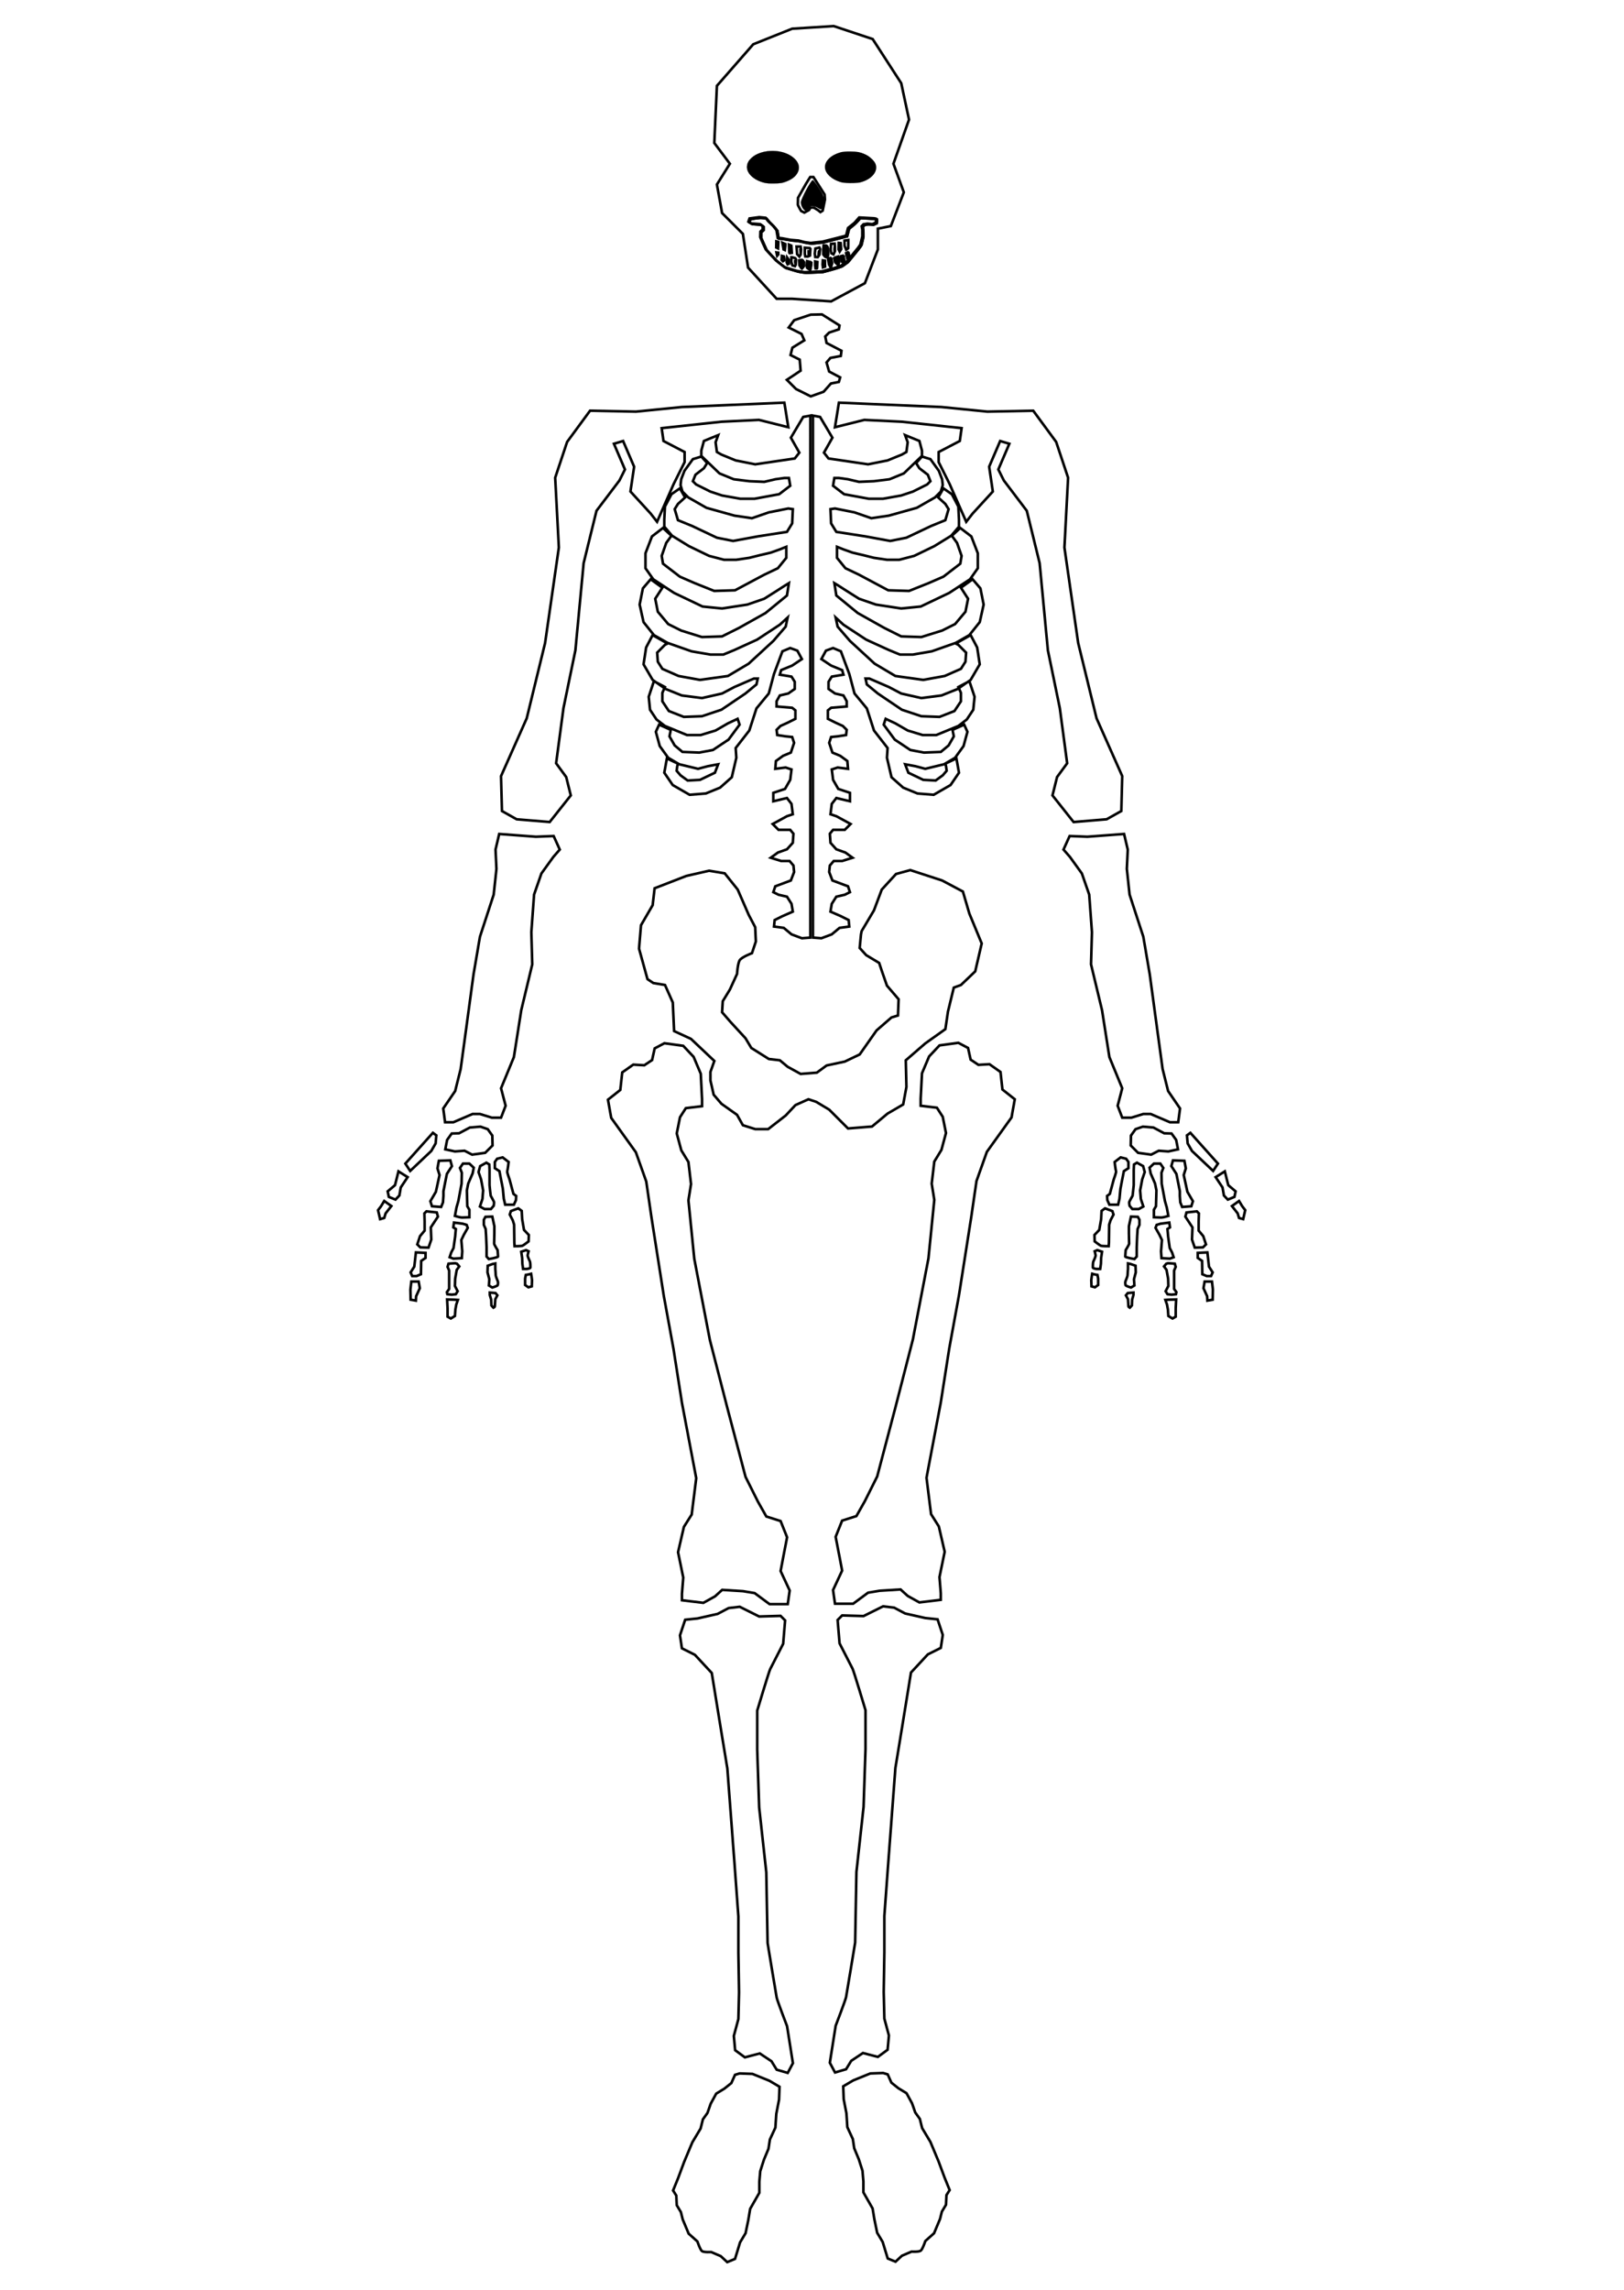 <?xml version="1.0" encoding="UTF-8" standalone="no"?>
<!-- Created with Inkscape (http://www.inkscape.org/) -->

<svg
   xmlns:dc="http://purl.org/dc/elements/1.1/"
   xmlns:cc="http://creativecommons.org/ns#"
   xmlns:rdf="http://www.w3.org/1999/02/22-rdf-syntax-ns#"
   xmlns:svg="http://www.w3.org/2000/svg"
   xmlns="http://www.w3.org/2000/svg"
   xmlns:sodipodi="http://sodipodi.sourceforge.net/DTD/sodipodi-0.dtd"
   xmlns:inkscape="http://www.inkscape.org/namespaces/inkscape"
   width="105mm"
   height="148mm"
   viewBox="0 0 105 148"
   version="1.1"
   id="svg5248"
   inkscape:version="0.92.1 r15371"
   sodipodi:docname="skelett.svg"
   inkscape:export-filename="C:\5-PROJEKTE\#1_ergonomie_sw\rula\v0.2\pics\g52125.png"
   inkscape:export-xdpi="250"
   inkscape:export-ydpi="250">
  <defs
     id="defs5242" />
  <sodipodi:namedview
     id="base"
     pagecolor="#ffffff"
     bordercolor="#666666"
     borderopacity="1.0"
     inkscape:pageopacity="0.0"
     inkscape:pageshadow="2"
     inkscape:zoom="1.4"
     inkscape:cx="330.23779"
     inkscape:cy="332.55815"
     inkscape:document-units="mm"
     inkscape:current-layer="layer1"
     showgrid="false"
     inkscape:window-width="1858"
     inkscape:window-height="1057"
     inkscape:window-x="1912"
     inkscape:window-y="-8"
     inkscape:window-maximized="1" />
  <g
     inkscape:label="Ebene 1"
     inkscape:groupmode="layer"
     id="layer1"
     transform="translate(0,-149)">
    <g
       id="g5125"
       transform="matrix(0.628,0,0,0.628,7.579,133.527)"
       style="stroke:#000000;stroke-opacity:1"
       inkscape:export-xdpi="250"
       inkscape:export-ydpi="250">
      <path
         inkscape:connector-curvature="0"
         id="path4518"
         d="m 69.49,27.592 -4.009,1.604 -3.742,4.276 -0.267,5.88 1.604,2.138 -1.336,2.138 0.535,2.94 2.138,2.138 0.535,3.475 2.94,3.207 h 1.604 l 4.009,0.267 3.475,-1.871 1.336,-3.475 V 48.172 l 1.336,-0.267 1.336,-3.475 -1.069,-2.94 1.604,-4.544 -0.802,-3.742 -2.94,-4.544 -4.009,-1.336 z"
         style="fill:none;stroke:#000000;stroke-width:0.265px;stroke-linecap:butt;stroke-linejoin:miter;stroke-opacity:1" />
      <g
         id="g4735"
         style="stroke:#000000;stroke-opacity:1">
        <path
           style="fill:none;stroke:#000000;stroke-width:0.265px;stroke-linecap:butt;stroke-linejoin:miter;stroke-opacity:1"
           d="m 74.301,66.079 10.555,0.45 4.725,0.472 4.725,-0.094 2.362,3.213 1.228,3.685 -0.378,7.182 1.417,9.827 1.89,7.749 2.646,5.953 -0.095,3.591 -1.512,0.85 -3.402,0.283 -2.173,-2.74 0.472,-1.89 1.039,-1.417 -0.756,-5.67 -1.228,-5.953 -0.85,-8.977 -1.323,-5.386 -2.362,-3.118 -0.567,-1.134 1.134,-2.646 -0.945,-0.283 -1.134,2.646 0.378,2.551 -2.079,2.268 -0.661,0.85 L 85.706,74.467 84.572,72.199 v -1.039 l 2.173,-1.134 0.189,-1.323 -6.142,-0.661 -3.874,-0.189 -3.024,0.756 z"
           id="path4522"
           inkscape:connector-curvature="0" />
        <path
           style="fill:none;stroke:#000000;stroke-width:0.265px;stroke-linecap:butt;stroke-linejoin:miter;stroke-opacity:1"
           d="m 99.88,110.752 3.78,-0.283 0.378,1.606 -0.095,1.984 0.283,2.646 1.417,4.347 0.661,3.874 0.756,5.575 0.567,4.158 0.567,2.268 1.228,1.795 -0.189,1.417 h -0.85 l -1.984,-0.85 h -0.756 l -1.228,0.378 h -0.945 l -0.472,-1.228 0.472,-1.795 -1.323,-3.213 -0.756,-4.819 -1.134,-4.725 0.095,-3.307 -0.283,-3.874 -0.756,-2.173 -1.228,-1.701 -0.661,-0.756 0.631,-1.395 z"
           id="path4524"
           inkscape:connector-curvature="0" />
        <g
           id="g4604"
           style="stroke:#000000;stroke-opacity:1">
          <path
             inkscape:connector-curvature="0"
             id="path4526"
             d="m 106.684,140.683 1.11,0.591 0.756,0.024 0.472,0.661 0.189,0.969 -0.992,0.213 -0.992,-0.071 -0.78,0.402 -1.347,-0.189 -0.756,-0.756 0.024,-1.016 0.472,-0.661 0.756,-0.26 z"
             style="fill:none;stroke:#000000;stroke-width:0.265px;stroke-linecap:butt;stroke-linejoin:miter;stroke-opacity:1" />
          <path
             inkscape:connector-curvature="0"
             id="path4528"
             d="m 110.487,141.227 2.835,3.166 -0.496,0.756 -2.173,-2.055 -0.449,-0.78 -0.071,-0.827 z"
             style="fill:none;stroke:#000000;stroke-width:0.265px;stroke-linecap:butt;stroke-linejoin:miter;stroke-opacity:1" />
          <path
             inkscape:connector-curvature="0"
             id="path4530"
             d="m 114.031,145.195 -0.945,0.591 0.709,1.063 0.142,0.827 0.402,0.425 0.685,-0.283 0.118,-0.567 -0.756,-0.638 z"
             style="fill:none;stroke:#000000;stroke-width:0.265px;stroke-linecap:butt;stroke-linejoin:miter;stroke-opacity:1" />
          <path
             inkscape:connector-curvature="0"
             id="path4532"
             d="m 114.763,148.762 0.591,0.756 0.142,0.472 0.425,0.118 0.213,-0.921 -0.307,-0.402 -0.331,-0.543 z"
             style="fill:none;stroke:#000000;stroke-width:0.265px;stroke-linecap:butt;stroke-linejoin:miter;stroke-opacity:1" />
          <path
             inkscape:connector-curvature="0"
             id="path4534"
             d="m 108.692,144.061 -0.165,0.591 0.52,0.803 0.354,1.772 v 0.496 l 0.047,0.661 0.189,0.472 0.945,-0.071 0.165,-0.52 -0.567,-0.969 -0.378,-1.725 0.213,-0.685 -0.142,-0.78 z"
             style="fill:none;stroke:#000000;stroke-width:0.265px;stroke-linecap:butt;stroke-linejoin:miter;stroke-opacity:1" />
          <path
             inkscape:connector-curvature="0"
             id="path4536"
             d="m 110.086,149.424 1.063,-0.118 0.213,0.213 -0.024,0.803 v 0.969 l 0.472,0.567 0.283,0.85 -0.307,0.307 -0.85,0.024 -0.283,-0.827 0.047,-1.252 -0.732,-1.11 z"
             style="fill:none;stroke:#000000;stroke-width:0.265px;stroke-linecap:butt;stroke-linejoin:miter;stroke-opacity:1" />
          <path
             inkscape:connector-curvature="0"
             id="path4538"
             d="m 111.243,153.582 v 0.52 l 0.449,0.307 0.024,1.37 0.449,0.189 h 0.449 l 0.165,-0.378 -0.378,-0.591 -0.165,-1.465 z"
             style="fill:none;stroke:#000000;stroke-width:0.265px;stroke-linecap:butt;stroke-linejoin:miter;stroke-opacity:1" />
          <path
             inkscape:connector-curvature="0"
             id="path4540"
             d="m 111.952,156.535 -0.118,0.685 0.378,0.827 0.024,0.449 0.543,-0.095 0.024,-1.039 -0.095,-0.827 z"
             style="fill:none;stroke:#000000;stroke-width:0.265px;stroke-linecap:butt;stroke-linejoin:miter;stroke-opacity:1" />
          <path
             inkscape:connector-curvature="0"
             id="path4542"
             d="m 106.731,144.392 h 0.661 l 0.307,0.449 -0.189,0.496 0.024,1.134 0.331,1.772 0.189,0.661 0.165,0.874 c 0,0 -0.52,0.165 -0.709,0.165 -0.189,0 -0.78,-0.024 -0.78,-0.024 v -0.78 l 0.213,-0.354 0.047,-1.63 -0.142,-0.709 -0.449,-1.039 -0.118,-0.591 z"
             style="fill:none;stroke:#000000;stroke-width:0.265px;stroke-linecap:butt;stroke-linejoin:miter;stroke-opacity:1" />
          <path
             inkscape:connector-curvature="0"
             id="path4544"
             d="m 107.416,150.581 0.898,-0.118 0.071,0.496 -0.26,0.165 0.071,0.78 0.165,1.181 0.236,0.449 0.165,0.496 -0.378,0.142 -0.874,-0.047 -0.047,-0.709 0.095,-1.158 -0.26,-0.543 -0.402,-0.709 0.118,-0.307 z"
             style="fill:none;stroke:#000000;stroke-width:0.265px;stroke-linecap:butt;stroke-linejoin:miter;stroke-opacity:1" />
          <path
             inkscape:connector-curvature="0"
             id="path4546"
             d="m 108.196,154.645 0.685,0.047 0.095,0.331 -0.165,0.378 v 0.78 1.11 l 0.236,0.331 -0.047,0.213 -0.449,0.047 -0.425,-0.047 -0.189,-0.307 0.283,-0.543 -0.024,-0.732 -0.165,-0.921 -0.26,-0.354 0.236,-0.283 z"
             style="fill:none;stroke:#000000;stroke-width:0.265px;stroke-linecap:butt;stroke-linejoin:miter;stroke-opacity:1" />
          <path
             inkscape:connector-curvature="0"
             id="path4548"
             d="m 108.29,158.401 0.732,-0.024 -0.047,0.921 v 0.85 l -0.331,0.189 -0.425,-0.26 -0.047,-0.661 -0.095,-0.52 -0.165,-0.472 z"
             style="fill:none;stroke:#000000;stroke-width:0.265px;stroke-linecap:butt;stroke-linejoin:miter;stroke-opacity:1" />
          <path
             inkscape:connector-curvature="0"
             id="path4550"
             d="m 104.983,144.298 0.638,0.354 0.165,0.614 -0.26,0.756 -0.213,1.134 0.071,0.874 0.26,0.78 -0.472,0.26 h -0.661 l -0.283,-0.331 c 0,0 -0.071,-0.307 -0.024,-0.425 0.047,-0.118 0.331,-0.614 0.331,-0.614 0,0 0.118,-0.992 0.118,-1.087 0,-0.095 0,-1.465 0,-1.559 0,-0.095 0.024,-0.567 0.024,-0.567 z"
             style="fill:none;stroke:#000000;stroke-width:0.265px;stroke-linecap:butt;stroke-linejoin:miter;stroke-opacity:1" />
          <path
             inkscape:connector-curvature="0"
             id="path4552"
             d="m 104.369,149.849 0.709,0.024 0.165,0.307 v 0.52 l -0.189,0.425 -0.047,0.756 -0.047,1.134 v 0.945 l -0.236,0.26 c 0,0 -0.945,-0.165 -0.945,-0.26 0,-0.095 0.047,-0.661 0.047,-0.661 0,0 0.354,-0.567 0.354,-0.661 0,-0.095 -0.024,-1.063 -0.024,-1.063 v -0.732 z"
             style="fill:none;stroke:#000000;stroke-width:0.265px;stroke-linecap:butt;stroke-linejoin:miter;stroke-opacity:1" />
          <path
             inkscape:connector-curvature="0"
             id="path4554"
             d="m 104.298,154.716 0.543,0.189 0.024,0.685 -0.189,0.709 0.047,0.638 -0.354,0.213 c 0,0 -0.567,-0.165 -0.567,-0.26 0,-0.095 -0.047,-0.26 0,-0.378 0.047,-0.118 0.213,-0.52 0.213,-0.614 0,-0.095 0.047,-0.661 0.047,-0.661 v -0.567 z"
             style="fill:none;stroke:#000000;stroke-width:0.265px;stroke-linecap:butt;stroke-linejoin:miter;stroke-opacity:1" />
          <path
             inkscape:connector-curvature="0"
             id="path4556"
             d="m 104.038,157.716 0.591,-0.047 v 0.236 l -0.142,0.496 -0.024,0.591 -0.213,0.236 c 0,0 -0.142,-0.071 -0.142,-0.165 0,-0.095 -0.047,-0.709 -0.047,-0.709 l -0.213,-0.402 z"
             style="fill:none;stroke:#000000;stroke-width:0.265px;stroke-linecap:butt;stroke-linejoin:miter;stroke-opacity:1" />
          <path
             inkscape:connector-curvature="0"
             id="path4558"
             d="m 103.306,143.754 0.567,0.142 0.236,0.331 v 0.638 l -0.472,0.307 -0.354,1.819 -0.095,1.016 -0.142,0.614 h -0.898 l -0.213,-0.472 -0.024,-0.425 0.283,-0.213 0.402,-1.488 c 0,0 0.283,-0.756 0.236,-0.85 -0.047,-0.095 -0.142,-0.945 -0.142,-0.945 z"
             style="fill:none;stroke:#000000;stroke-width:0.265px;stroke-linecap:butt;stroke-linejoin:miter;stroke-opacity:1" />
          <path
             inkscape:connector-curvature="0"
             id="path4560"
             d="m 101.699,148.999 0.756,0.283 0.118,0.354 -0.307,0.591 -0.142,0.449 -0.024,1.866 -0.024,0.354 c 0,0 -0.685,0 -0.803,-0.047 -0.118,-0.047 -0.638,-0.449 -0.638,-0.449 l -0.024,-0.661 0.496,-0.52 0.189,-1.11 0.047,-0.85 z"
             style="fill:none;stroke:#000000;stroke-width:0.265px;stroke-linecap:butt;stroke-linejoin:miter;stroke-opacity:1" />
          <path
             inkscape:connector-curvature="0"
             id="path4562"
             d="m 100.896,153.298 0.496,0.165 -0.095,0.638 -0.024,0.614 -0.071,0.52 h -0.402 c 0,0 -0.354,-0.047 -0.354,-0.142 0,-0.095 0,-0.496 0.047,-0.614 0.047,-0.118 0.26,-0.52 0.236,-0.661 -0.024,-0.142 -0.095,-0.402 -0.095,-0.402 z"
             style="fill:none;stroke:#000000;stroke-width:0.265px;stroke-linecap:butt;stroke-linejoin:miter;stroke-opacity:1" />
          <path
             inkscape:connector-curvature="0"
             id="path4564"
             d="m 100.636,155.802 0.283,0.047 0.071,0.378 v 0.661 l -0.331,0.236 -0.354,-0.095 c 0,0 -0.024,-0.543 -0.024,-0.638 0,-0.095 0.095,-0.661 0.095,-0.661 z"
             style="fill:none;stroke:#000000;stroke-width:0.265px;stroke-linecap:butt;stroke-linejoin:miter;stroke-opacity:1" />
        </g>
      </g>
      <path
         inkscape:connector-curvature="0"
         id="path4566"
         d="m 71.4,57.023 -1.701,0.567 -0.567,0.756 1.323,0.661 0.283,0.661 -1.228,0.756 -0.189,0.756 0.945,0.472 0.094,1.134 -1.417,0.945 0.945,0.945 1.512,0.756 1.323,-0.472 0.756,-0.85 0.817,-0.164 0.134,-0.468 -1.136,-0.601 -0.267,-0.935 0.401,-0.468 1.069,-0.2 0.067,-0.535 -1.537,-0.802 -0.134,-0.668 0.401,-0.401 1.002,-0.334 0.067,-0.401 -1.804,-1.136 z"
         style="fill:none;stroke:#000000;stroke-width:0.265px;stroke-linecap:butt;stroke-linejoin:miter;stroke-opacity:1" />
      <path
         inkscape:connector-curvature="0"
         id="path4568"
         d="m 70.626,67.549 -1.27,2.138 0.869,1.537 -0.468,0.601 -4.076,0.601 -2.005,-0.401 -1.47,-0.601 -0.468,-0.267 -0.134,-1.002 0.267,-0.735 -1.47,0.601 -0.267,1.002 v 0.535 l 1.871,1.804 1.47,0.601 1.604,0.2 1.537,0.067 1.136,-0.267 0.935,-0.134 h 0.468 l 0.134,0.802 -1.136,0.869 -2.539,0.468 h -1.47 l -1.871,-0.334 -1.203,-0.401 -1.47,-0.735 -0.334,-0.334 0.267,-0.668 0.869,-0.668 0.334,-0.535 -0.601,-0.668 -0.869,0.267 -0.869,1.203 -0.334,0.869 -0.067,0.601 0.2,0.668 0.601,0.601 1.871,1.069 2.873,0.802 1.804,0.267 1.737,-0.601 2.005,-0.401 0.468,0.067 -0.067,1.47 -0.535,0.869 -3.007,0.468 -2.539,0.468 -1.67,-0.334 -2.539,-1.203 -1.47,-0.601 -0.334,-1.136 0.334,-0.535 0.735,-0.668 -0.535,-0.935 -0.869,0.601 -0.668,1.27 -0.067,1.336 v 0.735 l 0.802,0.935 1.737,1.069 2.071,1.002 1.537,0.401 h 1.27 l 1.336,-0.2 1.069,-0.267 1.136,-0.267 0.935,-0.334 0.668,-0.267 v 1.136 l -0.869,1.069 -1.403,0.668 -3.007,1.604 -2.138,0.067 -2.005,-0.802 -1.537,-0.668 -1.737,-1.336 -0.134,-0.802 0.468,-1.336 0.535,-0.735 -0.869,-0.802 -1.136,0.869 -0.668,1.737 v 1.537 l 0.802,1.136 2.138,1.403 2.94,1.403 2.005,0.2 2.606,-0.401 1.737,-0.601 1.27,-0.802 0.935,-0.601 0.334,-0.2 -0.2,1.27 -2.205,1.804 -2.74,1.537 -1.737,0.869 -2.071,0.067 -2.138,-0.668 -1.336,-0.668 -1.069,-1.27 -0.267,-1.336 0.735,-1.136 -1.203,-0.869 -0.802,0.935 -0.334,1.67 0.401,1.804 1.069,1.336 1.403,0.802 2.472,0.869 1.938,0.334 h 1.336 l 1.136,-0.468 2.339,-1.069 2.339,-1.537 0.802,-0.735 -0.2,0.935 -1.27,1.47 -2.539,2.339 -2.138,1.27 -2.873,0.401 -2.205,-0.401 -1.67,-0.735 -0.468,-0.735 -0.067,-0.935 0.802,-0.802 0.267,-0.134 -1.537,-0.869 -0.668,1.27 -0.267,1.737 0.935,1.604 1.336,0.935 1.67,0.668 2.071,0.267 2.071,-0.468 1.27,-0.668 2.005,-0.869 h 0.401 l -0.134,0.601 -1.136,0.935 -2.472,1.67 -2.005,0.668 -1.871,0.067 -1.537,-0.601 -0.668,-1.002 v -0.869 l 0.267,-0.601 -1.136,-0.601 -0.535,1.604 0.134,1.336 0.668,1.002 0.869,0.668 2.272,0.935 h 1.403 l 1.537,-0.468 1.27,-0.735 1.002,-0.468 0.2,0.601 -1.136,1.537 -1.604,1.069 -1.403,0.267 -1.737,-0.067 -0.802,-0.668 -0.535,-0.935 0.134,-0.668 -1.203,-0.535 -0.334,0.735 0.401,1.47 0.869,1.203 1.136,0.668 1.938,0.468 1.002,-0.267 1.069,-0.2 -0.334,0.869 -1.537,0.735 -1.27,0.067 -0.735,-0.535 -0.401,-0.468 0.067,-0.468 0.067,-0.267 -1.136,-0.535 -0.267,1.47 0.869,1.27 1.737,1.002 1.67,-0.134 1.47,-0.601 1.203,-1.069 0.468,-2.005 -0.067,-1.002 1.403,-1.804 0.735,-2.272 1.27,-1.537 0.535,-2.005 0.869,-2.339 0.802,-0.334 0.735,0.267 0.468,0.869 -1.002,0.668 -1.136,0.468 -0.134,0.468 1.203,0.2 0.334,0.535 v 0.735 l -0.668,0.468 -0.869,0.2 -0.334,0.601 v 0.535 l 1.604,0.134 0.334,0.267 v 0.869 l -0.802,0.401 -0.735,0.334 -0.401,0.401 0.067,0.535 0.869,0.134 0.668,0.067 0.2,0.601 -0.334,1.002 -0.802,0.334 -0.735,0.535 -0.067,0.802 1.069,-0.134 0.601,0.2 -0.134,1.069 -0.535,0.935 -1.203,0.401 v 0.869 l 1.403,-0.334 0.468,0.601 0.134,1.069 -0.601,0.2 -1.47,0.802 0.601,0.601 h 1.203 l 0.334,0.401 -0.067,0.935 -0.601,0.668 -0.935,0.334 -0.735,0.535 1.069,0.334 h 0.869 l 0.401,0.468 0.067,0.668 -0.334,0.869 -1.604,0.601 -0.2,0.601 0.535,0.267 0.869,0.2 0.468,0.735 0.134,0.802 -1.069,0.468 -0.802,0.401 -0.067,0.668 1.002,0.134 0.802,0.668 1.069,0.401 0.869,-0.067 V 67.415 Z"
         style="fill:none;stroke:#000000;stroke-width:0.265px;stroke-linecap:butt;stroke-linejoin:miter;stroke-opacity:1" />
      <path
         inkscape:connector-curvature="0"
         id="path4570"
         d="m 76.64,120.468 1.27,-2.138 0.802,-2.138 1.47,-1.604 1.47,-0.401 3.274,1.069 2.138,1.136 0.668,2.272 1.27,3.074 -0.668,2.873 -1.47,1.403 -0.735,0.267 -0.601,2.472 -0.267,1.804 -2.071,1.47 -2.005,1.737 0.067,2.74 -0.334,1.804 -1.604,0.935 -1.604,1.336 -2.472,0.2 -1.938,-1.938 -1.336,-0.802 -0.802,-0.267 -1.336,0.601 -1.002,1.069 -1.804,1.403 h -1.336 l -1.27,-0.401 -0.601,-1.069 -1.604,-1.136 -0.802,-0.935 -0.334,-1.47 v -0.869 l 0.401,-1.136 -2.405,-2.272 -1.737,-0.802 -0.134,-2.94 -0.802,-1.804 -1.203,-0.2 -0.601,-0.401 -0.869,-3.14 0.2,-2.405 1.203,-2.071 0.2,-1.737 3.274,-1.27 2.339,-0.535 1.604,0.267 1.336,1.67 1.136,2.606 0.668,1.27 0.067,1.47 -0.401,1.203 c 0,0 -1.069,0.401 -1.27,0.735 -0.2,0.334 -0.267,1.403 -0.267,1.403 l -0.735,1.604 -0.735,1.203 -0.067,1.136 0.869,1.002 1.537,1.67 0.601,1.002 1.804,1.136 1.136,0.134 0.802,0.668 1.336,0.735 1.67,-0.134 1.002,-0.735 1.871,-0.401 1.537,-0.735 1.737,-2.472 1.537,-1.336 0.668,-0.2 0.067,-1.67 -1.203,-1.403 -0.535,-1.537 -0.267,-0.802 -1.336,-0.802 -0.668,-0.735 0.134,-1.403 z"
         style="fill:none;stroke:#000000;stroke-width:0.265px;stroke-linecap:butt;stroke-linejoin:miter;stroke-opacity:1" />
      <g
         id="g4765"
         style="stroke:#000000;stroke-opacity:1">
        <path
           style="fill:none;stroke:#000000;stroke-width:0.265px;stroke-linecap:butt;stroke-linejoin:miter;stroke-opacity:1"
           d="m 86.595,131.961 -1.938,0.267 -1.069,1.136 -0.735,1.737 -0.134,2.606 v 0.735 l 1.67,0.2 0.601,0.935 0.334,1.67 -0.468,1.737 -0.735,1.203 -0.267,2.272 0.267,1.67 -0.601,6.014 -1.604,8.352 -1.804,7.016 -1.871,7.083 -1.27,2.539 -0.869,1.537 -1.47,0.468 -0.668,1.67 0.401,2.071 0.267,1.403 -0.935,2.005 0.2,1.403 h 1.871 l 1.537,-1.136 1.203,-0.2 2.138,-0.134 0.735,0.668 1.203,0.668 2.205,-0.267 v -0.668 l -0.134,-1.67 0.535,-2.606 -0.601,-2.606 -0.802,-1.27 -0.468,-3.742 1.47,-7.751 0.869,-5.546 1.002,-5.479 1.27,-8.085 0.535,-3.675 1.069,-3.007 2.539,-3.541 0.334,-1.871 -1.27,-1.002 -0.2,-1.804 -1.136,-0.802 -1.136,0.067 -0.802,-0.535 -0.267,-1.203 z"
           id="path4576"
           inkscape:connector-curvature="0" />
        <path
           style="fill:none;stroke:#000000;stroke-width:0.265px;stroke-linecap:butt;stroke-linejoin:miter;stroke-opacity:1"
           d="m 76.84,190.961 2.005,-1.002 1.136,0.134 1.136,0.601 2.071,0.468 1.27,0.134 0.535,1.604 -0.2,1.336 -1.336,0.668 -1.737,1.871 -0.869,5.345 -0.735,4.477 -0.735,9.755 -0.401,5.479 v 3.742 l -0.067,4.076 0.067,2.74 0.468,1.737 -0.134,1.47 -1.002,0.735 -1.537,-0.401 -1.203,0.802 -0.535,0.869 -1.136,0.334 -0.535,-1.002 0.601,-3.809 c 0,0 1.002,-2.606 1.069,-2.94 0.067,-0.334 0.935,-5.613 0.935,-5.613 l 0.134,-7.283 0.735,-6.682 0.2,-5.947 v -4.009 c 0,0 -1.203,-4.009 -1.336,-4.276 -0.134,-0.267 -1.336,-2.606 -1.336,-2.606 l -0.2,-2.405 0.468,-0.468 z"
           id="path4578"
           inkscape:connector-curvature="0" />
        <path
           style="fill:none;stroke:#000000;stroke-width:0.265px;stroke-linecap:butt;stroke-linejoin:miter;stroke-opacity:1"
           d="m 75.784,238.744 -1.039,0.614 0.047,1.323 0.283,1.465 0.094,1.417 0.567,1.228 0.142,0.945 0.472,1.134 0.378,1.181 0.094,1.087 v 1.134 l 0.945,1.654 0.189,1.134 0.283,1.37 0.567,0.945 0.52,1.701 0.803,0.331 0.661,-0.614 0.992,-0.425 c 0,0 0.756,0.047 0.945,-0.095 0.189,-0.142 0.472,-0.992 0.472,-0.992 l 0.898,-0.803 0.614,-1.465 0.189,-0.756 0.425,-0.709 0.047,-0.992 0.331,-0.52 -0.52,-1.276 -0.614,-1.654 -0.85,-2.032 -0.85,-1.417 -0.236,-0.945 -0.472,-0.661 -0.331,-0.945 -0.567,-1.039 -0.85,-0.52 -0.709,-0.567 -0.378,-0.85 -0.472,-0.142 -1.323,0.047 z"
           id="path4580"
           inkscape:connector-curvature="0" />
      </g>
      <path
         style="fill:none;stroke:#000000;stroke-width:0.265px;stroke-linecap:butt;stroke-linejoin:miter;stroke-opacity:1"
         d="m 72.361,67.549 1.27,2.138 -0.869,1.537 0.468,0.601 4.076,0.601 2.005,-0.401 1.47,-0.601 0.468,-0.267 0.134,-1.002 -0.267,-0.735 1.47,0.601 0.267,1.002 v 0.535 l -1.871,1.804 -1.47,0.601 -1.604,0.2 -1.537,0.067 -1.136,-0.267 -0.935,-0.134 h -0.468 l -0.134,0.802 1.136,0.869 2.539,0.468 h 1.47 l 1.871,-0.334 1.203,-0.401 1.47,-0.735 0.334,-0.334 -0.267,-0.668 -0.869,-0.668 -0.334,-0.535 0.601,-0.668 0.869,0.267 0.869,1.203 0.334,0.869 0.067,0.601 -0.2,0.668 -0.601,0.601 -1.871,1.069 -2.873,0.802 -1.804,0.267 -1.737,-0.601 -2.005,-0.401 -0.468,0.067 0.067,1.47 0.535,0.869 3.007,0.468 2.539,0.468 1.67,-0.334 2.539,-1.203 1.47,-0.601 0.334,-1.136 -0.334,-0.535 -0.735,-0.668 0.535,-0.935 0.869,0.601 0.668,1.27 0.067,1.336 v 0.735 l -0.802,0.935 -1.737,1.069 -2.071,1.002 -1.537,0.401 h -1.27 l -1.336,-0.2 -1.069,-0.267 -1.136,-0.267 -0.935,-0.334 -0.668,-0.267 v 1.136 l 0.869,1.069 1.403,0.668 3.007,1.604 2.138,0.067 2.005,-0.802 1.537,-0.668 1.737,-1.336 0.134,-0.802 -0.468,-1.336 -0.535,-0.735 0.869,-0.802 1.136,0.869 0.668,1.737 v 1.537 l -0.802,1.136 -2.138,1.403 -2.94,1.403 -2.005,0.2 -2.606,-0.401 -1.737,-0.601 -1.27,-0.802 -0.935,-0.601 -0.334,-0.2 0.2,1.27 2.205,1.804 2.74,1.537 1.737,0.869 2.071,0.067 2.138,-0.668 1.336,-0.668 1.069,-1.27 0.267,-1.336 -0.735,-1.136 1.203,-0.869 0.802,0.935 0.334,1.67 -0.401,1.804 -1.069,1.336 -1.403,0.802 -2.472,0.869 -1.938,0.334 h -1.336 l -1.136,-0.468 -2.339,-1.069 -2.339,-1.537 -0.802,-0.735 0.2,0.935 1.27,1.47 2.539,2.339 2.138,1.27 2.873,0.401 2.205,-0.401 1.67,-0.735 0.468,-0.735 0.067,-0.935 -0.802,-0.802 -0.267,-0.134 1.537,-0.869 0.668,1.27 0.267,1.737 -0.935,1.604 -1.336,0.935 -1.67,0.668 -2.071,0.267 -2.071,-0.468 -1.27,-0.668 -2.005,-0.869 h -0.401 l 0.134,0.601 1.136,0.935 2.472,1.67 2.005,0.668 1.871,0.067 1.537,-0.601 0.668,-1.002 v -0.869 l -0.267,-0.601 1.136,-0.601 0.535,1.604 -0.134,1.336 -0.668,1.002 -0.869,0.668 -2.272,0.935 h -1.403 l -1.537,-0.468 -1.27,-0.735 -1.002,-0.468 -0.2,0.601 1.136,1.537 1.604,1.069 1.403,0.267 1.737,-0.067 0.802,-0.668 0.535,-0.935 -0.134,-0.668 1.203,-0.535 0.334,0.735 -0.401,1.47 -0.869,1.203 -1.136,0.668 -1.938,0.468 -1.002,-0.267 -1.069,-0.2 0.334,0.869 1.537,0.735 1.27,0.067 0.735,-0.535 0.401,-0.468 -0.067,-0.468 -0.067,-0.267 1.136,-0.535 0.267,1.47 -0.869,1.27 -1.737,1.002 -1.67,-0.134 -1.47,-0.601 -1.203,-1.069 -0.468,-2.005 0.067,-1.002 -1.403,-1.804 -0.735,-2.272 -1.27,-1.537 -0.535,-2.005 -0.869,-2.339 -0.802,-0.334 -0.735,0.267 -0.468,0.869 1.002,0.668 1.136,0.468 0.134,0.468 -1.203,0.2 -0.334,0.535 v 0.735 l 0.668,0.468 0.869,0.2 0.334,0.601 v 0.535 l -1.604,0.134 -0.334,0.267 v 0.869 l 0.802,0.401 0.735,0.334 0.401,0.401 -0.067,0.535 -0.869,0.134 -0.668,0.067 -0.2,0.601 0.334,1.002 0.802,0.334 0.735,0.535 0.067,0.802 -1.069,-0.134 -0.601,0.2 0.134,1.069 0.535,0.935 1.203,0.401 v 0.869 l -1.403,-0.334 -0.468,0.601 -0.134,1.069 0.601,0.2 1.47,0.802 -0.601,0.601 h -1.203 l -0.334,0.401 0.067,0.935 0.601,0.668 0.935,0.334 0.735,0.535 -1.069,0.334 h -0.869 l -0.401,0.468 -0.067,0.668 0.334,0.869 1.604,0.601 0.2,0.601 -0.535,0.267 -0.869,0.2 -0.468,0.735 -0.134,0.802 1.069,0.468 0.802,0.401 0.067,0.668 -1.002,0.134 -0.802,0.668 -1.069,0.401 -0.869,-0.067 V 67.415 Z"
         id="path4582"
         inkscape:connector-curvature="0" />
      <g
         transform="translate(4.195,-1.568)"
         id="g4710"
         style="stroke:#000000;stroke-opacity:1">
        <path
           style="fill:none;stroke:#000000;stroke-width:0.265px;stroke-linecap:butt;stroke-linejoin:miter;stroke-opacity:1"
           d="m 64.49,67.647 -10.555,0.45 -4.725,0.472 -4.725,-0.094 -2.362,3.213 -1.228,3.685 0.378,7.182 -1.417,9.827 -1.89,7.749 -2.646,5.953 0.095,3.591 1.512,0.85 3.402,0.283 2.173,-2.74 -0.472,-1.89 -1.039,-1.417 0.756,-5.67 1.228,-5.953 0.85,-8.977 1.323,-5.386 2.362,-3.118 0.567,-1.134 -1.134,-2.646 0.945,-0.283 1.134,2.646 -0.378,2.551 2.079,2.268 0.661,0.85 1.701,-3.874 1.134,-2.268 v -1.039 l -2.173,-1.134 -0.189,-1.323 6.142,-0.661 3.874,-0.189 3.024,0.756 z"
           id="path4522-6"
           inkscape:connector-curvature="0" />
        <path
           style="fill:none;stroke:#000000;stroke-width:0.265px;stroke-linecap:butt;stroke-linejoin:miter;stroke-opacity:1"
           d="m 38.911,112.32 -3.78,-0.283 -0.378,1.606 0.095,1.984 -0.283,2.646 -1.417,4.347 -0.661,3.874 -0.756,5.575 -0.567,4.158 -0.567,2.268 -1.228,1.795 0.189,1.417 h 0.85 l 1.984,-0.85 h 0.756 l 1.228,0.378 h 0.945 l 0.472,-1.228 -0.472,-1.795 1.323,-3.213 0.756,-4.819 1.134,-4.725 -0.095,-3.307 0.283,-3.874 0.756,-2.173 1.228,-1.701 0.661,-0.756 -0.631,-1.395 z"
           id="path4524-4"
           inkscape:connector-curvature="0" />
        <g
           transform="matrix(-1,0,0,1,138.791,1.568)"
           id="g4604-0"
           style="stroke:#000000;stroke-opacity:1">
          <path
             inkscape:connector-curvature="0"
             id="path4526-8"
             d="m 106.684,140.683 1.11,0.591 0.756,0.024 0.472,0.661 0.189,0.969 -0.992,0.213 -0.992,-0.071 -0.78,0.402 -1.347,-0.189 -0.756,-0.756 0.024,-1.016 0.472,-0.661 0.756,-0.26 z"
             style="fill:none;stroke:#000000;stroke-width:0.265px;stroke-linecap:butt;stroke-linejoin:miter;stroke-opacity:1" />
          <path
             inkscape:connector-curvature="0"
             id="path4528-7"
             d="m 110.487,141.227 2.835,3.166 -0.496,0.756 -2.173,-2.055 -0.449,-0.78 -0.071,-0.827 z"
             style="fill:none;stroke:#000000;stroke-width:0.265px;stroke-linecap:butt;stroke-linejoin:miter;stroke-opacity:1" />
          <path
             inkscape:connector-curvature="0"
             id="path4530-2"
             d="m 114.031,145.195 -0.945,0.591 0.709,1.063 0.142,0.827 0.402,0.425 0.685,-0.283 0.118,-0.567 -0.756,-0.638 z"
             style="fill:none;stroke:#000000;stroke-width:0.265px;stroke-linecap:butt;stroke-linejoin:miter;stroke-opacity:1" />
          <path
             inkscape:connector-curvature="0"
             id="path4532-9"
             d="m 114.763,148.762 0.591,0.756 0.142,0.472 0.425,0.118 0.213,-0.921 -0.307,-0.402 -0.331,-0.543 z"
             style="fill:none;stroke:#000000;stroke-width:0.265px;stroke-linecap:butt;stroke-linejoin:miter;stroke-opacity:1" />
          <path
             inkscape:connector-curvature="0"
             id="path4534-0"
             d="m 108.692,144.061 -0.165,0.591 0.52,0.803 0.354,1.772 v 0.496 l 0.047,0.661 0.189,0.472 0.945,-0.071 0.165,-0.52 -0.567,-0.969 -0.378,-1.725 0.213,-0.685 -0.142,-0.78 z"
             style="fill:none;stroke:#000000;stroke-width:0.265px;stroke-linecap:butt;stroke-linejoin:miter;stroke-opacity:1" />
          <path
             inkscape:connector-curvature="0"
             id="path4536-3"
             d="m 110.086,149.424 1.063,-0.118 0.213,0.213 -0.024,0.803 v 0.969 l 0.472,0.567 0.283,0.85 -0.307,0.307 -0.85,0.024 -0.283,-0.827 0.047,-1.252 -0.732,-1.11 z"
             style="fill:none;stroke:#000000;stroke-width:0.265px;stroke-linecap:butt;stroke-linejoin:miter;stroke-opacity:1" />
          <path
             inkscape:connector-curvature="0"
             id="path4538-3"
             d="m 111.243,153.582 v 0.52 l 0.449,0.307 0.024,1.37 0.449,0.189 h 0.449 l 0.165,-0.378 -0.378,-0.591 -0.165,-1.465 z"
             style="fill:none;stroke:#000000;stroke-width:0.265px;stroke-linecap:butt;stroke-linejoin:miter;stroke-opacity:1" />
          <path
             inkscape:connector-curvature="0"
             id="path4540-6"
             d="m 111.952,156.535 -0.118,0.685 0.378,0.827 0.024,0.449 0.543,-0.095 0.024,-1.039 -0.095,-0.827 z"
             style="fill:none;stroke:#000000;stroke-width:0.265px;stroke-linecap:butt;stroke-linejoin:miter;stroke-opacity:1" />
          <path
             inkscape:connector-curvature="0"
             id="path4542-4"
             d="m 106.731,144.392 h 0.661 l 0.307,0.449 -0.189,0.496 0.024,1.134 0.331,1.772 0.189,0.661 0.165,0.874 c 0,0 -0.52,0.165 -0.709,0.165 -0.189,0 -0.78,-0.024 -0.78,-0.024 v -0.78 l 0.213,-0.354 0.047,-1.63 -0.142,-0.709 -0.449,-1.039 -0.118,-0.591 z"
             style="fill:none;stroke:#000000;stroke-width:0.265px;stroke-linecap:butt;stroke-linejoin:miter;stroke-opacity:1" />
          <path
             inkscape:connector-curvature="0"
             id="path4544-1"
             d="m 107.416,150.581 0.898,-0.118 0.071,0.496 -0.26,0.165 0.071,0.78 0.165,1.181 0.236,0.449 0.165,0.496 -0.378,0.142 -0.874,-0.047 -0.047,-0.709 0.095,-1.158 -0.26,-0.543 -0.402,-0.709 0.118,-0.307 z"
             style="fill:none;stroke:#000000;stroke-width:0.265px;stroke-linecap:butt;stroke-linejoin:miter;stroke-opacity:1" />
          <path
             inkscape:connector-curvature="0"
             id="path4546-8"
             d="m 108.196,154.645 0.685,0.047 0.095,0.331 -0.165,0.378 v 0.78 1.11 l 0.236,0.331 -0.047,0.213 -0.449,0.047 -0.425,-0.047 -0.189,-0.307 0.283,-0.543 -0.024,-0.732 -0.165,-0.921 -0.26,-0.354 0.236,-0.283 z"
             style="fill:none;stroke:#000000;stroke-width:0.265px;stroke-linecap:butt;stroke-linejoin:miter;stroke-opacity:1" />
          <path
             inkscape:connector-curvature="0"
             id="path4548-5"
             d="m 108.29,158.401 0.732,-0.024 -0.047,0.921 v 0.85 l -0.331,0.189 -0.425,-0.26 -0.047,-0.661 -0.095,-0.52 -0.165,-0.472 z"
             style="fill:none;stroke:#000000;stroke-width:0.265px;stroke-linecap:butt;stroke-linejoin:miter;stroke-opacity:1" />
          <path
             inkscape:connector-curvature="0"
             id="path4550-3"
             d="m 104.983,144.298 0.638,0.354 0.165,0.614 -0.26,0.756 -0.213,1.134 0.071,0.874 0.26,0.78 -0.472,0.26 h -0.661 l -0.283,-0.331 c 0,0 -0.071,-0.307 -0.024,-0.425 0.047,-0.118 0.331,-0.614 0.331,-0.614 0,0 0.118,-0.992 0.118,-1.087 0,-0.095 0,-1.465 0,-1.559 0,-0.095 0.024,-0.567 0.024,-0.567 z"
             style="fill:none;stroke:#000000;stroke-width:0.265px;stroke-linecap:butt;stroke-linejoin:miter;stroke-opacity:1" />
          <path
             inkscape:connector-curvature="0"
             id="path4552-6"
             d="m 104.369,149.849 0.709,0.024 0.165,0.307 v 0.52 l -0.189,0.425 -0.047,0.756 -0.047,1.134 v 0.945 l -0.236,0.26 c 0,0 -0.945,-0.165 -0.945,-0.26 0,-0.095 0.047,-0.661 0.047,-0.661 0,0 0.354,-0.567 0.354,-0.661 0,-0.095 -0.024,-1.063 -0.024,-1.063 v -0.732 z"
             style="fill:none;stroke:#000000;stroke-width:0.265px;stroke-linecap:butt;stroke-linejoin:miter;stroke-opacity:1" />
          <path
             inkscape:connector-curvature="0"
             id="path4554-8"
             d="m 104.298,154.716 0.543,0.189 0.024,0.685 -0.189,0.709 0.047,0.638 -0.354,0.213 c 0,0 -0.567,-0.165 -0.567,-0.26 0,-0.095 -0.047,-0.26 0,-0.378 0.047,-0.118 0.213,-0.52 0.213,-0.614 0,-0.095 0.047,-0.661 0.047,-0.661 v -0.567 z"
             style="fill:none;stroke:#000000;stroke-width:0.265px;stroke-linecap:butt;stroke-linejoin:miter;stroke-opacity:1" />
          <path
             inkscape:connector-curvature="0"
             id="path4556-8"
             d="m 104.038,157.716 0.591,-0.047 v 0.236 l -0.142,0.496 -0.024,0.591 -0.213,0.236 c 0,0 -0.142,-0.071 -0.142,-0.165 0,-0.095 -0.047,-0.709 -0.047,-0.709 l -0.213,-0.402 z"
             style="fill:none;stroke:#000000;stroke-width:0.265px;stroke-linecap:butt;stroke-linejoin:miter;stroke-opacity:1" />
          <path
             inkscape:connector-curvature="0"
             id="path4558-4"
             d="m 103.306,143.754 0.567,0.142 0.236,0.331 v 0.638 l -0.472,0.307 -0.354,1.819 -0.095,1.016 -0.142,0.614 h -0.898 l -0.213,-0.472 -0.024,-0.425 0.283,-0.213 0.402,-1.488 c 0,0 0.283,-0.756 0.236,-0.85 -0.047,-0.095 -0.142,-0.945 -0.142,-0.945 z"
             style="fill:none;stroke:#000000;stroke-width:0.265px;stroke-linecap:butt;stroke-linejoin:miter;stroke-opacity:1" />
          <path
             inkscape:connector-curvature="0"
             id="path4560-4"
             d="m 101.699,148.999 0.756,0.283 0.118,0.354 -0.307,0.591 -0.142,0.449 -0.024,1.866 -0.024,0.354 c 0,0 -0.685,0 -0.803,-0.047 -0.118,-0.047 -0.638,-0.449 -0.638,-0.449 l -0.024,-0.661 0.496,-0.52 0.189,-1.11 0.047,-0.85 z"
             style="fill:none;stroke:#000000;stroke-width:0.265px;stroke-linecap:butt;stroke-linejoin:miter;stroke-opacity:1" />
          <path
             inkscape:connector-curvature="0"
             id="path4562-8"
             d="m 100.896,153.298 0.496,0.165 -0.095,0.638 -0.024,0.614 -0.071,0.52 h -0.402 c 0,0 -0.354,-0.047 -0.354,-0.142 0,-0.095 0,-0.496 0.047,-0.614 0.047,-0.118 0.26,-0.52 0.236,-0.661 -0.024,-0.142 -0.095,-0.402 -0.095,-0.402 z"
             style="fill:none;stroke:#000000;stroke-width:0.265px;stroke-linecap:butt;stroke-linejoin:miter;stroke-opacity:1" />
          <path
             inkscape:connector-curvature="0"
             id="path4564-3"
             d="m 100.636,155.802 0.283,0.047 0.071,0.378 v 0.661 l -0.331,0.236 -0.354,-0.095 c 0,0 -0.024,-0.543 -0.024,-0.638 0,-0.095 0.095,-0.661 0.095,-0.661 z"
             style="fill:none;stroke:#000000;stroke-width:0.265px;stroke-linecap:butt;stroke-linejoin:miter;stroke-opacity:1" />
        </g>
      </g>
      <path
         inkscape:connector-curvature="0"
         id="path4737"
         d="m 71.626,67.415 -0.265,-6e-6"
         style="fill:none;stroke:#000000;stroke-width:0.265px;stroke-linecap:butt;stroke-linejoin:miter;stroke-opacity:1" />
      <g
         id="g4765-9"
         transform="matrix(-1,0,0,1,142.93,0.044)"
         style="stroke:#000000;stroke-opacity:1">
        <path
           style="fill:none;stroke:#000000;stroke-width:0.265px;stroke-linecap:butt;stroke-linejoin:miter;stroke-opacity:1"
           d="m 86.595,131.961 -1.938,0.267 -1.069,1.136 -0.735,1.737 -0.134,2.606 v 0.735 l 1.67,0.2 0.601,0.935 0.334,1.67 -0.468,1.737 -0.735,1.203 -0.267,2.272 0.267,1.67 -0.601,6.014 -1.604,8.352 -1.804,7.016 -1.871,7.083 -1.27,2.539 -0.869,1.537 -1.47,0.468 -0.668,1.67 0.401,2.071 0.267,1.403 -0.935,2.005 0.2,1.403 h 1.871 l 1.537,-1.136 1.203,-0.2 2.138,-0.134 0.735,0.668 1.203,0.668 2.205,-0.267 v -0.668 l -0.134,-1.67 0.535,-2.606 -0.601,-2.606 -0.802,-1.27 -0.468,-3.742 1.47,-7.751 0.869,-5.546 1.002,-5.479 1.27,-8.085 0.535,-3.675 1.069,-3.007 2.539,-3.541 0.334,-1.871 -1.27,-1.002 -0.2,-1.804 -1.136,-0.802 -1.136,0.067 -0.802,-0.535 -0.267,-1.203 z"
           id="path4576-7"
           inkscape:connector-curvature="0" />
        <path
           style="fill:none;stroke:#000000;stroke-width:0.265px;stroke-linecap:butt;stroke-linejoin:miter;stroke-opacity:1"
           d="m 76.84,190.961 2.005,-1.002 1.136,0.134 1.136,0.601 2.071,0.468 1.27,0.134 0.535,1.604 -0.2,1.336 -1.336,0.668 -1.737,1.871 -0.869,5.345 -0.735,4.477 -0.735,9.755 -0.401,5.479 v 3.742 l -0.067,4.076 0.067,2.74 0.468,1.737 -0.134,1.47 -1.002,0.735 -1.537,-0.401 -1.203,0.802 -0.535,0.869 -1.136,0.334 -0.535,-1.002 0.601,-3.809 c 0,0 1.002,-2.606 1.069,-2.94 0.067,-0.334 0.935,-5.613 0.935,-5.613 l 0.134,-7.283 0.735,-6.682 0.2,-5.947 v -4.009 c 0,0 -1.203,-4.009 -1.336,-4.276 -0.134,-0.267 -1.336,-2.606 -1.336,-2.606 l -0.2,-2.405 0.468,-0.468 z"
           id="path4578-8"
           inkscape:connector-curvature="0" />
        <path
           style="fill:none;stroke:#000000;stroke-width:0.265px;stroke-linecap:butt;stroke-linejoin:miter;stroke-opacity:1"
           d="m 75.784,238.744 -1.039,0.614 0.047,1.323 0.283,1.465 0.094,1.417 0.567,1.228 0.142,0.945 0.472,1.134 0.378,1.181 0.094,1.087 v 1.134 l 0.945,1.654 0.189,1.134 0.283,1.37 0.567,0.945 0.52,1.701 0.803,0.331 0.661,-0.614 0.992,-0.425 c 0,0 0.756,0.047 0.945,-0.095 0.189,-0.142 0.472,-0.992 0.472,-0.992 l 0.898,-0.803 0.614,-1.465 0.189,-0.756 0.425,-0.709 0.047,-0.992 0.331,-0.52 -0.52,-1.276 -0.614,-1.654 -0.85,-2.032 -0.85,-1.417 -0.236,-0.945 -0.472,-0.661 -0.331,-0.945 -0.567,-1.039 -0.85,-0.52 -0.709,-0.567 -0.378,-0.85 -0.472,-0.142 -1.323,0.047 z"
           id="path4580-6"
           inkscape:connector-curvature="0" />
      </g>
      <path
         inkscape:connector-curvature="0"
         id="path4848"
         d="m 71.344,42.86 h 0.334 l 0.451,0.702 0.702,1.102 0.033,0.518 -0.234,1.136 -0.234,0.15 -0.251,-0.2 -0.434,-0.267 h -0.334 l -0.15,0.251 -0.484,0.267 -0.334,-0.167 c 0,0 -0.334,-0.568 -0.334,-0.651 0,-0.084 0.017,-0.702 0.017,-0.702 l 0.835,-1.47 z"
         style="fill:none;stroke:#000000;stroke-width:0.265px;stroke-linecap:butt;stroke-linejoin:miter;stroke-opacity:1" />
      <path
         inkscape:connector-curvature="0"
         id="path4850"
         d="m 77.926,47.103 -1.537,-0.084 -0.484,0.551 -0.668,0.535 -0.2,0.785 -0.969,0.251 -1.453,0.367 -1.219,0.134 -0.618,-0.084 -0.635,-0.167 -0.819,-0.067 -0.885,-0.167 -0.434,-0.033 -0.134,-0.802 -0.351,-0.451 -0.501,-0.468 -0.267,-0.351 -0.651,-0.067 -1.002,0.134 -0.117,0.334 0.301,0.184 0.902,0.067 0.267,0.2 v 0.351 l -0.234,0.217 -0.017,0.568 0.267,0.618 0.301,0.651 1.036,1.119 0.902,0.702 0.852,0.267 0.468,0.134 0.752,0.117 0.785,-0.033 0.986,-0.05 1.253,-0.334 0.718,-0.251 0.618,-0.451 0.735,-0.902 0.401,-0.484 0.234,-0.334 0.2,-0.852 v -0.685 l -0.067,-0.351 0.184,-0.2 0.401,-0.067 0.518,0.05 0.334,-0.15 0.05,-0.267 -0.033,-0.15 z"
         style="fill:none;stroke:#000000;stroke-width:0.265px;stroke-linecap:butt;stroke-linejoin:miter;stroke-opacity:1" />
      <path
         inkscape:connector-curvature="0"
         id="path4852"
         d="m 69.937,50.016 0.059,0.78 0.236,0.248 0.13,-0.201 0.047,-0.532 -0.047,-0.295 H 70.008 Z"
         style="fill:none;stroke:#000000;stroke-width:0.265px;stroke-linecap:butt;stroke-linejoin:miter;stroke-opacity:1" />
      <path
         inkscape:connector-curvature="0"
         id="path4854"
         d="m 69.158,49.815 0.024,0.661 c 0,0 0,0.224 0.047,0.224 0.047,0 0.224,-0.035 0.224,-0.035 l -0.047,-0.744 z"
         style="fill:none;stroke:#000000;stroke-width:0.265px;stroke-linecap:butt;stroke-linejoin:miter;stroke-opacity:1" />
      <path
         inkscape:connector-curvature="0"
         id="path4856"
         d="m 68.485,49.626 0.118,0.685 0.13,0.059 0.047,-0.437 v -0.177 z"
         style="fill:none;stroke:#000000;stroke-width:0.265px;stroke-linecap:butt;stroke-linejoin:miter;stroke-opacity:1" />
      <path
         inkscape:connector-curvature="0"
         id="path4858"
         d="m 67.859,49.473 -0.012,0.638 0.189,0.094 0.012,-0.201 0.024,-0.461 -0.165,-0.059 z"
         style="fill:none;stroke:#000000;stroke-width:0.265px;stroke-linecap:butt;stroke-linejoin:miter;stroke-opacity:1" />
      <path
         inkscape:connector-curvature="0"
         id="path4860"
         d="m 67.87,50.619 0.071,0.343 0.118,-0.13 v -0.189 z"
         style="fill:none;stroke:#000000;stroke-width:0.265px;stroke-linecap:butt;stroke-linejoin:miter;stroke-opacity:1" />
      <path
         inkscape:connector-curvature="0"
         id="path4862"
         d="m 68.426,50.973 -0.024,0.413 0.13,0.142 c 0,0 0.165,-0.083 0.165,-0.142 0,-0.059 -0.059,-0.354 -0.059,-0.354 z"
         style="fill:none;stroke:#000000;stroke-width:0.265px;stroke-linecap:butt;stroke-linejoin:miter;stroke-opacity:1" />
      <path
         inkscape:connector-curvature="0"
         id="path4864"
         d="m 68.969,51.138 -0.047,0.484 0.095,0.213 0.142,-0.059 v -0.378 z"
         style="fill:none;stroke:#000000;stroke-width:0.265px;stroke-linecap:butt;stroke-linejoin:miter;stroke-opacity:1" />
      <path
         inkscape:connector-curvature="0"
         id="path4866"
         d="m 69.406,51.115 v 0.496 l 0.106,0.343 0.26,0.083 0.083,-0.154 0.035,-0.532 -0.083,-0.142 -0.354,-0.095 z"
         style="fill:none;stroke:#000000;stroke-width:0.265px;stroke-linecap:butt;stroke-linejoin:miter;stroke-opacity:1" />
      <path
         inkscape:connector-curvature="0"
         id="path4868"
         d="m 70.209,51.434 0.024,0.508 0.165,0.236 0.189,-0.224 v -0.425 l -0.095,-0.142 z"
         style="fill:none;stroke:#000000;stroke-width:0.265px;stroke-linecap:butt;stroke-linejoin:miter;stroke-opacity:1" />
      <path
         inkscape:connector-curvature="0"
         id="path4870"
         d="m 70.788,50.134 v 0.614 l 0.047,0.283 0.26,0.012 0.224,-0.095 0.047,-0.697 -0.071,-0.083 z"
         style="fill:none;stroke:#000000;stroke-width:0.265px;stroke-linecap:butt;stroke-linejoin:miter;stroke-opacity:1" />
      <path
         inkscape:connector-curvature="0"
         id="path4872"
         d="m 71.024,51.516 -0.035,0.461 0.035,0.224 0.213,0.13 0.095,-0.39 0.012,-0.343 z"
         style="fill:none;stroke:#000000;stroke-width:0.265px;stroke-linecap:butt;stroke-linejoin:miter;stroke-opacity:1" />
      <path
         inkscape:connector-curvature="0"
         id="path4874"
         d="m 71.875,50.217 -0.059,0.52 0.047,0.354 0.26,0.012 0.177,-0.248 0.071,-0.579 -0.083,-0.165 z"
         style="fill:none;stroke:#000000;stroke-width:0.265px;stroke-linecap:butt;stroke-linejoin:miter;stroke-opacity:1" />
      <path
         inkscape:connector-curvature="0"
         id="path4876"
         d="m 71.851,51.552 v 0.402 l 0.047,0.319 c 0,0 0.154,0.024 0.154,-0.024 0,-0.047 0.035,-0.65 0.035,-0.65 z"
         style="fill:none;stroke:#000000;stroke-width:0.265px;stroke-linecap:butt;stroke-linejoin:miter;stroke-opacity:1" />
      <path
         inkscape:connector-curvature="0"
         id="path4878"
         d="m 72.725,49.886 -0.035,0.402 v 0.532 l 0.142,0.189 h 0.165 c 0,0 0.083,-0.177 0.083,-0.224 0,-0.047 -0.012,-0.661 -0.012,-0.661 l -0.083,-0.213 z"
         style="fill:none;stroke:#000000;stroke-width:0.265px;stroke-linecap:butt;stroke-linejoin:miter;stroke-opacity:1" />
      <path
         inkscape:connector-curvature="0"
         id="path4880"
         d="m 72.642,51.434 -0.024,0.425 0.035,0.295 0.224,-0.071 -0.012,-0.425 v -0.189 z"
         style="fill:none;stroke:#000000;stroke-width:0.265px;stroke-linecap:butt;stroke-linejoin:miter;stroke-opacity:1" />
      <path
         inkscape:connector-curvature="0"
         id="path4882"
         d="m 73.174,51.233 0.106,0.626 0.094,0.165 c 0,0 0.106,-0.319 0.106,-0.366 0,-0.047 -0.071,-0.461 -0.071,-0.461 z"
         style="fill:none;stroke:#000000;stroke-width:0.265px;stroke-linecap:butt;stroke-linejoin:miter;stroke-opacity:1" />
      <path
         inkscape:connector-curvature="0"
         id="path4884"
         d="m 73.493,49.733 -0.047,0.602 0.071,0.366 0.224,0.118 0.154,-0.331 v -0.484 l -0.035,-0.295 z"
         style="fill:none;stroke:#000000;stroke-width:0.265px;stroke-linecap:butt;stroke-linejoin:miter;stroke-opacity:1" />
      <path
         inkscape:connector-curvature="0"
         id="path4886"
         d="m 73.812,51.209 0.094,0.413 0.224,0.201 0.083,-0.354 v -0.425 l -0.248,0.071 z"
         style="fill:none;stroke:#000000;stroke-width:0.265px;stroke-linecap:butt;stroke-linejoin:miter;stroke-opacity:1" />
      <path
         inkscape:connector-curvature="0"
         id="path4888"
         d="m 74.284,49.638 -0.012,0.673 0.106,0.224 0.154,-0.248 -0.047,-0.626 z"
         style="fill:none;stroke:#000000;stroke-width:0.265px;stroke-linecap:butt;stroke-linejoin:miter;stroke-opacity:1" />
      <path
         inkscape:connector-curvature="0"
         id="path4890"
         d="m 74.875,49.402 0.012,0.543 0.165,0.39 0.201,-0.142 0.012,-0.413 v -0.437 z"
         style="fill:none;stroke:#000000;stroke-width:0.265px;stroke-linecap:butt;stroke-linejoin:miter;stroke-opacity:1" />
      <path
         inkscape:connector-curvature="0"
         id="path4892"
         d="m 74.544,50.997 c 0.012,0.059 0.047,0.543 0.047,0.543 l 0.165,-0.035 -0.071,-0.543 z"
         style="fill:none;stroke:#000000;stroke-width:0.265px;stroke-linecap:butt;stroke-linejoin:miter;stroke-opacity:1" />
      <path
         inkscape:connector-curvature="0"
         id="path4894"
         d="m 75.04,50.689 0.083,0.366 0.118,-0.213 -0.047,-0.224 z"
         style="fill:none;stroke:#000000;stroke-width:0.265px;stroke-linecap:butt;stroke-linejoin:miter;stroke-opacity:1" />
      <path
         sodipodi:nodetypes="cscccccsc"
         transform="scale(0.265)"
         inkscape:connector-curvature="0"
         id="path4898"
         d="m 281.441,163.813 c -3.621,-0.962 -6.071,-3.278 -6.071,-5.739 0,-2.431 2.427,-4.708 6.092,-5.713 0.841,-0.231 1.82,-0.314 3.73,-0.315 2.796,-0.002 4.171,0.285 6.141,1.283 1.17,0.593 2.681,2.044 3.161,3.036 1.424,2.941 -1.167,6.265 -5.814,7.459 -0.54,0.139 -1.526,0.223 -2.615,0.254 -1.753,0.05 -3.773,-0.039 -4.624,-0.265 z"
         style="fill:#000000;fill-opacity:1;fill-rule:nonzero;stroke:#000000;stroke-width:0;stroke-miterlimit:4;stroke-dasharray:none;stroke-opacity:1" />
      <path
         transform="scale(0.265)"
         inkscape:connector-curvature="0"
         id="path4900"
         d="m 251.666,164.007 c -4.183,-0.957 -6.923,-3.593 -6.596,-6.349 0.139,-1.172 0.638,-2.077 1.689,-3.06 3.553,-3.324 11.015,-3.718 15.344,-0.812 2.491,1.673 3.351,3.997 2.276,6.154 -0.816,1.637 -2.461,2.866 -4.991,3.727 -1.25,0.426 -1.753,0.493 -4.018,0.54 -1.779,0.037 -2.938,-0.026 -3.704,-0.201 z"
         style="fill:#000000;fill-opacity:1;fill-rule:nonzero;stroke:#000000;stroke-width:0.068;stroke-miterlimit:4;stroke-dasharray:none;stroke-opacity:1" />
      <path
         transform="scale(0.265)"
         inkscape:connector-curvature="0"
         id="path4936"
         d="m 272.021,192.143 c -0.052,-0.446 0.082,-1.81 0.188,-1.913 0.034,-0.033 0.212,-0.088 0.397,-0.122 0.392,-0.072 0.382,-0.119 0.237,1.066 -0.103,0.837 -0.351,1.389 -0.627,1.391 -0.106,8.1e-4 -0.158,-0.111 -0.194,-0.423 z"
         style="fill:#000000;fill-opacity:1;fill-rule:nonzero;stroke:#000000;stroke-width:0.006;stroke-miterlimit:4;stroke-dasharray:none;stroke-opacity:1" />
      <path
         transform="scale(0.265)"
         inkscape:connector-curvature="0"
         id="path4938"
         d="m 265.912,199.221 c -1.363,-0.227 -1.959,-0.383 -4.681,-1.226 l -1.754,-0.543 -1.769,-1.375 c -1.653,-1.286 -1.9,-1.518 -3.782,-3.561 -2.263,-2.456 -1.943,-1.952 -3.506,-5.53 l -0.702,-1.607 0.062,-1.204 0.062,-1.204 0.432,-0.389 c 0.412,-0.37 0.432,-0.411 0.43,-0.849 -0.002,-0.438 -0.02,-0.473 -0.374,-0.724 -0.359,-0.254 -0.428,-0.267 -2.06,-0.389 l -1.688,-0.126 -0.729,-0.449 c -0.401,-0.247 -0.745,-0.464 -0.766,-0.482 -0.041,-0.036 0.522,-1.738 0.608,-1.837 0.03,-0.035 0.978,-0.186 2.108,-0.336 l 2.053,-0.273 1.339,0.144 c 0.737,0.079 1.342,0.15 1.345,0.157 0.003,0.007 0.269,0.355 0.591,0.772 0.322,0.417 0.993,1.135 1.491,1.594 0.498,0.459 1.225,1.247 1.615,1.751 l 0.709,0.916 0.227,1.342 c 0.125,0.738 0.227,1.362 0.227,1.386 0,0.024 0.311,0.073 0.692,0.107 0.381,0.035 1.415,0.199 2.299,0.365 0.884,0.166 2.326,0.365 3.205,0.441 1.235,0.107 1.905,0.216 2.946,0.482 0.742,0.189 1.798,0.396 2.348,0.46 0.934,0.108 1.148,0.099 3.257,-0.129 l 2.257,-0.245 4.375,-1.116 c 2.406,-0.614 4.4,-1.155 4.43,-1.204 0.03,-0.049 0.208,-0.693 0.396,-1.431 l 0.341,-1.343 1.303,-1.048 c 0.882,-0.71 1.605,-1.389 2.24,-2.105 0.516,-0.581 0.957,-1.086 0.982,-1.121 0.025,-0.035 0.607,-0.031 1.295,0.01 0.688,0.041 2.054,0.118 3.036,0.172 1.936,0.106 2.682,0.213 2.753,0.397 0.132,0.343 0.155,0.999 0.056,1.553 l -0.111,0.621 -0.813,0.363 -0.813,0.363 -1.071,-0.098 c -1.348,-0.123 -2.199,0.01 -2.479,0.386 -0.155,0.209 -0.164,0.286 -0.076,0.696 0.054,0.254 0.099,1.127 0.099,1.941 0,1.415 -0.016,1.549 -0.364,3.054 -0.348,1.504 -0.385,1.605 -0.844,2.288 -0.264,0.393 -1.476,1.927 -2.694,3.41 l -2.214,2.696 -1.194,0.867 c -1.165,0.846 -1.23,0.879 -2.679,1.379 -0.816,0.282 -2.569,0.794 -3.895,1.139 l -2.411,0.627 -2.143,0.096 c -4.405,0.198 -4.618,0.197 -6.001,-0.033 z m 3.437,-0.806 c 0.014,-0.011 -0.259,-0.192 -0.606,-0.402 -0.347,-0.21 -0.665,-0.446 -0.707,-0.525 -0.149,-0.283 -0.192,-1.232 -0.103,-2.232 0.05,-0.559 0.111,-1.037 0.136,-1.062 0.025,-0.025 0.488,0.07 1.029,0.211 l 0.984,0.256 v 0.808 c 0,0.589 -0.071,1.097 -0.261,1.877 -0.143,0.588 -0.253,1.077 -0.243,1.087 0.01,0.01 1.061,-0.039 2.337,-0.108 2.286,-0.124 2.339,-0.131 3.777,-0.523 0.802,-0.218 1.472,-0.412 1.49,-0.43 0.018,-0.018 -0.121,-0.298 -0.31,-0.623 -0.302,-0.521 -0.372,-0.76 -0.591,-2.029 l -0.249,-1.439 -0.497,-0.003 -0.497,-0.003 -0.393,-0.541 -0.393,-0.541 0.059,-1.8 c 0.032,-0.99 0.082,-1.926 0.111,-2.079 0.051,-0.272 0.061,-0.277 0.468,-0.236 1.318,0.132 1.26,0.107 1.482,0.654 0.167,0.412 0.212,0.738 0.261,1.92 0.057,1.38 0.052,1.44 -0.163,1.955 -0.122,0.292 -0.204,0.548 -0.183,0.569 0.021,0.021 0.363,-0.012 0.76,-0.074 0.397,-0.062 0.739,-0.095 0.76,-0.073 0.021,0.021 0.121,0.547 0.222,1.167 l 0.183,1.129 -0.311,0.961 c -0.171,0.528 -0.301,0.971 -0.289,0.983 0.04,0.04 1.871,-0.51 2.226,-0.668 l 0.338,-0.15 -0.624,-0.536 -0.624,-0.536 -0.237,-1.01 c -0.23,-0.98 -0.232,-1.013 -0.07,-1.138 0.309,-0.238 1.056,-0.562 1.706,-0.741 l 0.647,-0.178 -0.002,1.087 c -0.001,0.82 -0.053,1.306 -0.211,1.98 -0.115,0.491 -0.197,0.907 -0.181,0.925 0.015,0.018 0.209,-0.03 0.432,-0.105 0.367,-0.125 1.57,-0.904 1.57,-1.016 0,-0.044 -0.423,0.016 -0.863,0.121 -0.176,0.042 -0.198,0.003 -0.242,-0.43 -0.027,-0.262 -0.092,-0.913 -0.146,-1.446 -0.054,-0.533 -0.079,-0.988 -0.056,-1.011 0.055,-0.055 1.338,-0.384 1.371,-0.352 0.023,0.023 0.382,2.607 0.383,2.762 0.002,0.245 0.912,-0.747 2.803,-3.057 2.998,-3.662 2.83,-3.392 3.265,-5.253 0.329,-1.407 0.361,-1.65 0.361,-2.768 9e-5,-0.748 -0.056,-1.534 -0.145,-2.016 l -0.145,-0.79 0.504,-0.51 0.504,-0.51 0.868,-0.136 c 0.681,-0.107 1.064,-0.117 1.778,-0.05 0.849,0.08 0.944,0.073 1.406,-0.115 0.273,-0.111 0.496,-0.247 0.497,-0.303 5.4e-4,-0.056 0.025,-0.249 0.055,-0.43 0.053,-0.318 0.044,-0.33 -0.247,-0.378 -0.165,-0.027 -1.5,-0.114 -2.967,-0.192 l -2.666,-0.143 -0.236,0.272 c -0.13,0.15 -0.508,0.585 -0.841,0.967 -0.333,0.383 -1.16,1.137 -1.838,1.678 l -1.233,0.982 -0.38,1.537 c -0.279,1.129 -0.419,1.549 -0.528,1.581 -0.081,0.024 -2.197,0.568 -4.701,1.207 l -4.554,1.163 -2.395,0.262 -2.395,0.262 -1.215,-0.171 c -0.668,-0.094 -1.74,-0.309 -2.382,-0.478 -0.887,-0.233 -1.553,-0.339 -2.774,-0.442 -0.884,-0.075 -2.35,-0.277 -3.259,-0.45 -0.908,-0.173 -2.078,-0.341 -2.599,-0.374 l -0.948,-0.06 -0.274,-1.643 -0.274,-1.643 -0.594,-0.778 c -0.327,-0.428 -1.023,-1.179 -1.547,-1.669 -0.524,-0.49 -1.165,-1.163 -1.426,-1.496 -0.261,-0.332 -0.502,-0.607 -0.536,-0.61 -0.034,-0.003 -0.535,-0.055 -1.114,-0.116 -0.984,-0.104 -1.162,-0.096 -2.753,0.118 -1.757,0.237 -1.766,0.24 -1.903,0.689 -0.05,0.162 0.005,0.232 0.324,0.416 0.343,0.198 0.564,0.235 2.08,0.345 l 1.696,0.124 0.647,0.484 0.647,0.484 -4e-5,0.895 -5e-5,0.895 -0.446,0.384 -0.446,0.384 v 0.996 0.996 l 0.49,1.128 c 0.27,0.621 0.728,1.64 1.019,2.266 l 0.529,1.138 1.913,2.067 c 1.735,1.875 2.068,2.187 3.579,3.36 l 1.665,1.293 1.363,0.427 c 3.676,1.153 5.483,1.516 7.122,1.431 0.516,-0.027 0.949,-0.058 0.963,-0.069 z m -0.258,-1.991 c 0.154,-0.735 0.132,-1.089 -0.067,-1.089 -0.139,0 -0.174,0.091 -0.216,0.547 -0.054,0.599 0.011,1.202 0.117,1.088 0.037,-0.04 0.112,-0.285 0.166,-0.545 z m 10.901,-2.272 c 7.1e-4,-0.331 -0.021,-0.603 -0.049,-0.603 -0.028,0 -0.132,0.044 -0.232,0.097 -0.158,0.084 -0.174,0.151 -0.12,0.505 0.034,0.224 0.1,0.511 0.148,0.636 0.136,0.359 0.252,0.069 0.254,-0.636 z m -4.339,-1.994 c 0.089,-0.231 0.061,-2.596 -0.033,-2.844 -0.048,-0.126 -0.143,-0.229 -0.21,-0.229 -0.258,0 -0.346,2.663 -0.099,3.016 0.164,0.234 0.268,0.252 0.343,0.057 z"
         style="fill:#000000;fill-opacity:1;fill-rule:nonzero;stroke:#000000;stroke-width:0.006;stroke-miterlimit:4;stroke-dasharray:none;stroke-opacity:1" />
      <path
         transform="scale(0.265)"
         inkscape:connector-curvature="0"
         id="path4940"
         d="m 278.776,189.843 c -2.4e-4,-0.491 0.015,-0.703 0.033,-0.472 0.018,0.232 0.018,0.633 4.3e-4,0.893 -0.018,0.259 -0.033,0.07 -0.033,-0.421 z"
         style="fill:#000000;fill-opacity:1;fill-rule:nonzero;stroke:#000000;stroke-width:0.006;stroke-miterlimit:4;stroke-dasharray:none;stroke-opacity:1" />
      <path
         transform="scale(0.265)"
         inkscape:connector-curvature="0"
         id="path4946"
         d="m 278.354,191.227 c -0.142,-0.414 -0.219,-1.098 -0.181,-1.607 0.074,-0.999 0.115,-1.161 0.296,-1.161 0.239,0 0.274,0.167 0.27,1.28 -0.003,0.8 -0.037,1.059 -0.172,1.31 -0.117,0.218 -0.182,0.272 -0.214,0.179 z"
         style="fill:#000000;fill-opacity:1;fill-rule:nonzero;stroke:#000000;stroke-width:0.006;stroke-miterlimit:4;stroke-dasharray:none;stroke-opacity:1" />
      <path
         transform="scale(0.265)"
         inkscape:connector-curvature="0"
         id="path4948"
         d="m 265.893,199.219 c -1.466,-0.235 -1.74,-0.306 -4.547,-1.173 l -1.862,-0.576 -1.768,-1.371 -1.768,-1.371 -1.999,-2.161 -1.999,-2.161 -0.601,-1.303 c -0.33,-0.717 -0.833,-1.839 -1.116,-2.495 l -0.516,-1.192 0.046,-1.224 0.046,-1.224 0.436,-0.387 0.436,-0.387 -0.018,-0.474 -0.018,-0.474 -0.347,-0.244 -0.347,-0.244 -1.686,-0.126 -1.686,-0.126 -0.744,-0.453 c -0.409,-0.249 -0.758,-0.464 -0.775,-0.478 -0.034,-0.027 0.561,-1.786 0.631,-1.867 0.025,-0.028 0.965,-0.176 2.09,-0.327 l 2.045,-0.276 1.231,0.124 c 0.677,0.068 1.29,0.137 1.362,0.152 0.074,0.016 0.38,0.349 0.709,0.776 0.38,0.491 0.894,1.042 1.497,1.603 0.659,0.613 1.121,1.115 1.632,1.772 l 0.713,0.916 0.206,1.254 c 0.113,0.69 0.22,1.314 0.237,1.387 0.028,0.121 0.099,0.139 0.8,0.202 0.423,0.038 1.451,0.198 2.284,0.356 1.114,0.211 1.925,0.322 3.062,0.418 1.419,0.12 1.648,0.157 2.77,0.446 0.727,0.187 1.684,0.379 2.358,0.474 l 1.135,0.16 2.188,-0.232 2.188,-0.232 2.147,-0.535 c 2.827,-0.705 6.241,-1.583 6.598,-1.698 l 0.284,-0.091 0.34,-1.342 c 0.187,-0.738 0.372,-1.39 0.41,-1.448 0.039,-0.059 0.582,-0.517 1.207,-1.018 1.169,-0.937 1.633,-1.381 2.587,-2.474 0.303,-0.347 0.6,-0.682 0.659,-0.744 0.102,-0.107 0.189,-0.108 1.808,-0.017 0.935,0.052 2.255,0.125 2.932,0.161 0.677,0.036 1.491,0.11 1.808,0.164 l 0.577,0.098 0.105,0.516 c 0.1,0.492 0.099,0.546 -0.016,1.136 -0.066,0.341 -0.146,0.642 -0.177,0.67 -0.031,0.028 -0.392,0.201 -0.803,0.385 l -0.747,0.334 -0.768,-0.074 c -0.976,-0.094 -1.54,-0.089 -2.084,0.016 -0.353,0.068 -0.474,0.125 -0.658,0.31 l -0.226,0.226 0.106,0.591 c 0.076,0.428 0.106,0.955 0.106,1.91 v 1.318 l -0.383,1.645 -0.383,1.645 -0.422,0.629 c -0.232,0.346 -0.83,1.127 -1.329,1.736 -0.499,0.609 -1.503,1.839 -2.232,2.733 l -1.325,1.625 -1.241,0.905 -1.241,0.905 -1.389,0.48 c -0.764,0.264 -2.459,0.766 -3.767,1.115 l -2.378,0.635 -1.095,0.063 c -1.761,0.101 -5.217,0.253 -5.602,0.247 -0.195,-0.003 -0.964,-0.104 -1.71,-0.223 z m 2.997,-0.773 0.442,-0.04 -0.316,-0.201 c -0.174,-0.11 -0.474,-0.299 -0.668,-0.419 l -0.352,-0.218 -0.081,-0.547 c -0.105,-0.705 0.022,-2.875 0.168,-2.875 0.048,0 0.419,0.087 0.826,0.194 0.406,0.107 0.849,0.223 0.985,0.257 l 0.246,0.063 -0.044,0.886 c -0.034,0.68 -0.095,1.098 -0.262,1.796 -0.12,0.501 -0.218,0.953 -0.218,1.004 0,0.078 0.099,0.087 0.616,0.058 0.339,-0.019 1.361,-0.074 2.273,-0.122 l 1.657,-0.087 1.468,-0.391 c 0.807,-0.215 1.488,-0.408 1.511,-0.43 0.024,-0.022 -0.109,-0.31 -0.296,-0.64 l -0.339,-0.6 -0.241,-1.421 -0.241,-1.421 -0.505,-0.02 -0.505,-0.02 -0.363,-0.493 -0.363,-0.493 -7e-5,-1.287 c -5e-5,-0.708 0.033,-1.665 0.074,-2.128 l 0.074,-0.841 0.194,0.033 c 0.107,0.018 0.45,0.052 0.762,0.076 0.313,0.024 0.625,0.065 0.694,0.091 0.086,0.033 0.191,0.224 0.332,0.607 l 0.205,0.56 0.015,1.421 0.015,1.421 -0.204,0.469 c -0.112,0.258 -0.194,0.479 -0.182,0.491 0.012,0.012 0.366,-0.03 0.788,-0.094 0.688,-0.104 0.769,-0.106 0.794,-0.018 0.016,0.054 0.091,0.468 0.167,0.919 0.204,1.205 0.191,1.434 -0.125,2.389 -0.148,0.446 -0.253,0.826 -0.234,0.845 0.067,0.067 2.339,-0.631 2.406,-0.74 0.018,-0.029 -0.233,-0.29 -0.557,-0.579 l -0.59,-0.526 -0.233,-0.997 c -0.128,-0.549 -0.217,-1.024 -0.197,-1.057 0.113,-0.184 0.966,-0.589 1.657,-0.788 0.42,-0.121 0.78,-0.22 0.8,-0.22 0.019,0 0.035,0.495 0.035,1.101 0,1.004 -0.017,1.171 -0.189,1.898 -0.104,0.438 -0.189,0.841 -0.189,0.895 0,0.12 0.202,0.08 0.663,-0.133 0.322,-0.148 1.322,-0.85 1.276,-0.896 -0.014,-0.014 -0.245,0.02 -0.514,0.076 -0.269,0.056 -0.499,0.09 -0.512,0.078 -0.013,-0.013 -0.069,-0.548 -0.125,-1.189 -0.056,-0.641 -0.124,-1.298 -0.15,-1.46 l -0.048,-0.294 0.713,-0.177 c 0.392,-0.097 0.729,-0.161 0.748,-0.142 0.019,0.019 0.11,0.629 0.202,1.354 0.092,0.726 0.186,1.342 0.21,1.369 0.024,0.028 0.186,-0.078 0.36,-0.235 l 0.317,-0.285 -0.296,-1.312 c -0.163,-0.721 -0.315,-1.386 -0.338,-1.476 -0.04,-0.158 -0.012,-0.178 0.684,-0.499 0.399,-0.184 0.734,-0.323 0.745,-0.309 0.011,0.014 0.091,0.371 0.178,0.794 l 0.159,0.768 -0.261,0.463 c -0.553,0.982 -0.805,1.47 -0.713,1.379 0.211,-0.208 3.948,-4.798 4.266,-5.24 0.187,-0.26 0.396,-0.583 0.465,-0.717 0.068,-0.134 0.278,-0.892 0.467,-1.684 l 0.343,-1.441 v -1.265 c 0,-1.005 -0.026,-1.398 -0.126,-1.914 -0.069,-0.357 -0.125,-0.706 -0.123,-0.776 0.002,-0.069 0.212,-0.35 0.468,-0.624 l 0.465,-0.498 0.866,-0.146 c 0.844,-0.143 0.889,-0.144 1.803,-0.052 l 0.937,0.094 0.47,-0.202 0.47,-0.202 0.073,-0.369 c 0.04,-0.203 0.057,-0.395 0.037,-0.426 -0.062,-0.101 -0.333,-0.126 -2.812,-0.255 -1.337,-0.07 -2.568,-0.137 -2.735,-0.15 l -0.304,-0.023 -0.859,0.973 c -0.723,0.819 -1.047,1.123 -2.049,1.924 -0.655,0.523 -1.213,0.998 -1.242,1.054 -0.029,0.057 -0.216,0.761 -0.417,1.564 l -0.365,1.461 -0.86,0.226 c -0.473,0.124 -2.593,0.667 -4.711,1.207 l -3.851,0.98 -2.336,0.26 -2.336,0.26 -1.105,-0.137 c -0.749,-0.093 -1.542,-0.247 -2.462,-0.477 -1.254,-0.314 -1.475,-0.35 -2.901,-0.471 -1.156,-0.098 -1.957,-0.209 -3.188,-0.44 -1.02,-0.192 -2.016,-0.338 -2.623,-0.385 -0.538,-0.042 -0.985,-0.081 -0.993,-0.088 -0.008,-0.007 -0.135,-0.743 -0.283,-1.637 l -0.269,-1.625 -0.581,-0.746 c -0.357,-0.458 -0.962,-1.109 -1.568,-1.686 -0.543,-0.517 -1.186,-1.2 -1.43,-1.519 -0.388,-0.507 -0.472,-0.584 -0.674,-0.615 -0.508,-0.077 -1.577,-0.173 -1.935,-0.174 -0.425,-6.2e-4 -3.171,0.361 -3.398,0.448 -0.098,0.037 -0.173,0.145 -0.227,0.326 -0.092,0.306 -0.077,0.326 0.405,0.577 0.213,0.111 0.52,0.152 1.957,0.264 l 1.705,0.132 0.647,0.491 0.647,0.491 v 0.874 0.874 l -0.435,0.41 -0.435,0.41 -0.046,0.914 -0.046,0.914 0.503,1.161 c 0.277,0.639 0.742,1.682 1.033,2.319 l 0.53,1.158 1.673,1.808 c 0.92,0.995 1.83,1.965 2.023,2.156 0.192,0.191 1.051,0.894 1.907,1.561 l 1.558,1.213 1.615,0.507 c 2.341,0.735 3.325,0.988 4.64,1.196 1.162,0.183 1.865,0.219 2.746,0.14 z m 0.153,-1.856 c 0.037,-0.182 0.074,-0.529 0.083,-0.772 0.015,-0.407 0.006,-0.443 -0.116,-0.461 -0.117,-0.017 -0.138,0.022 -0.173,0.316 -0.077,0.638 -0.027,1.351 0.088,1.28 0.028,-0.017 0.081,-0.18 0.118,-0.362 z m 10.971,-2.297 c 0.061,-0.658 -0.052,-0.852 -0.356,-0.606 -0.136,0.11 -0.136,0.112 -0.028,0.616 0.177,0.828 0.306,0.825 0.384,-0.009 z m -4.333,-2.246 c 0.1,-0.371 0.016,-2.538 -0.108,-2.779 -0.255,-0.498 -0.37,-0.003 -0.37,1.594 0,0.988 0.008,1.052 0.146,1.247 0.081,0.113 0.172,0.205 0.203,0.205 0.031,0 0.089,-0.12 0.128,-0.267 z"
         style="fill:#000000;fill-opacity:1;fill-rule:nonzero;stroke:#000000;stroke-width:0.004;stroke-miterlimit:4;stroke-dasharray:none;stroke-opacity:1" />
      <path
         transform="scale(0.265)"
         inkscape:connector-curvature="0"
         id="path4950"
         d="m 275.393,192.072 c -0.116,-0.155 -0.126,-0.263 -0.122,-1.368 0.004,-1.18 0.039,-1.547 0.147,-1.547 0.03,0 0.09,0.086 0.134,0.191 0.099,0.24 0.126,2.736 0.031,2.83 -0.042,0.041 -0.106,0.004 -0.189,-0.107 z"
         style="fill:#000000;fill-opacity:1;fill-rule:nonzero;stroke:#000000;stroke-width:0.004;stroke-miterlimit:4;stroke-dasharray:none;stroke-opacity:1" />
      <path
         transform="scale(0.265)"
         inkscape:connector-curvature="0"
         id="path4952"
         d="m 283.715,188.989 c -0.103,-0.274 -0.146,-0.558 -0.168,-1.11 l -0.03,-0.742 h 0.216 0.216 l -0.006,0.773 c -0.003,0.425 -0.025,0.925 -0.047,1.11 l -0.041,0.336 z"
         style="fill:#000000;fill-opacity:1;fill-rule:nonzero;stroke:#000000;stroke-width:0.004;stroke-miterlimit:4;stroke-dasharray:none;stroke-opacity:1" />
      <path
         transform="scale(0.265)"
         inkscape:connector-curvature="0"
         id="path4954"
         d="m 279.691,194.322 c -0.107,-0.497 -0.107,-0.521 0.002,-0.601 0.062,-0.046 0.143,-0.073 0.179,-0.062 0.13,0.043 0.109,1.18 -0.022,1.18 -0.027,0 -0.099,-0.233 -0.16,-0.517 z"
         style="fill:#000000;fill-opacity:1;fill-rule:nonzero;stroke:#000000;stroke-width:0.004;stroke-miterlimit:4;stroke-dasharray:none;stroke-opacity:1" />
      <path
         transform="scale(0.265)"
         inkscape:connector-curvature="0"
         id="path4956"
         d="m 268.859,196.352 c 9.2e-4,-0.621 0.058,-0.944 0.165,-0.944 0.104,0 0.11,0.233 0.02,0.851 -0.09,0.624 -0.187,0.672 -0.186,0.093 z"
         style="fill:#000000;fill-opacity:1;fill-rule:nonzero;stroke:#000000;stroke-width:0.004;stroke-miterlimit:4;stroke-dasharray:none;stroke-opacity:1" />
      <path
         transform="scale(0.265)"
         inkscape:connector-curvature="0"
         id="path4958"
         d="m 268.14,192.18 c -0.022,-0.109 -0.04,-0.638 -0.04,-1.176 v -0.979 l 0.197,0.04 c 0.109,0.022 0.354,0.04 0.545,0.04 h 0.347 l -0.041,0.647 c -0.088,1.377 -0.098,1.431 -0.295,1.533 -0.098,0.051 -0.29,0.092 -0.426,0.092 -0.227,0 -0.251,-0.017 -0.287,-0.197 z"
         style="fill:#000000;fill-opacity:1;fill-rule:nonzero;stroke:#000000;stroke-width:0.004;stroke-miterlimit:4;stroke-dasharray:none;stroke-opacity:1" />
      <path
         transform="scale(0.265)"
         inkscape:connector-curvature="0"
         id="path4960"
         d="m 265.212,191.92 c -0.115,-0.123 -0.144,-0.267 -0.201,-0.995 -0.036,-0.469 -0.08,-0.973 -0.097,-1.12 l -0.031,-0.268 h 0.306 0.306 l 0.043,0.323 c 0.045,0.337 -0.076,2.072 -0.15,2.156 -0.023,0.026 -0.103,-0.016 -0.177,-0.095 z"
         style="fill:#000000;fill-opacity:1;fill-rule:nonzero;stroke:#000000;stroke-width:0.004;stroke-miterlimit:4;stroke-dasharray:none;stroke-opacity:1" />
      <path
         transform="scale(0.265)"
         inkscape:connector-curvature="0"
         id="path4962"
         d="m 265.942,197.823 c -0.052,-0.061 -0.29,-0.394 -0.53,-0.74 l -0.435,-0.63 -0.054,-1.192 c -0.03,-0.656 -0.03,-1.213 -0.001,-1.239 0.029,-0.026 0.365,-0.096 0.747,-0.156 0.382,-0.06 0.756,-0.123 0.831,-0.141 0.113,-0.026 0.192,0.05 0.458,0.444 l 0.321,0.476 v 0.926 0.926 l -0.602,0.718 c -0.331,0.395 -0.611,0.718 -0.622,0.718 -0.011,0 -0.062,-0.05 -0.114,-0.11 z m 0.391,-2.286 c 0,-0.374 -0.029,-0.701 -0.065,-0.737 -0.035,-0.035 -0.146,-0.053 -0.245,-0.038 l -0.181,0.026 0.032,0.673 c 0.02,0.433 0.065,0.725 0.124,0.82 0.088,0.141 0.098,0.143 0.214,0.038 0.105,-0.095 0.121,-0.199 0.121,-0.782 z"
         style="fill:#000000;fill-opacity:1;fill-rule:nonzero;stroke:#000000;stroke-width:0.004;stroke-miterlimit:4;stroke-dasharray:none;stroke-opacity:1" />
      <path
         transform="scale(0.265)"
         inkscape:connector-curvature="0"
         id="path4964"
         d="m 265.783,197.609 c -0.137,-0.186 -0.377,-0.527 -0.534,-0.758 l -0.286,-0.419 -0.045,-1.184 c -0.025,-0.651 -0.022,-1.204 0.006,-1.229 0.028,-0.025 0.364,-0.094 0.746,-0.154 0.382,-0.06 0.756,-0.123 0.831,-0.141 0.113,-0.026 0.192,0.05 0.458,0.444 l 0.321,0.476 -10e-4,0.934 -0.001,0.934 -0.507,0.6 c -0.795,0.941 -0.697,0.892 -0.988,0.496 z m 0.55,-2.045 c 0,-0.728 -0.021,-0.787 -0.281,-0.787 h -0.205 l 0.03,0.647 c 0.018,0.395 0.067,0.72 0.125,0.833 l 0.095,0.186 0.118,-0.146 c 0.097,-0.119 0.118,-0.253 0.118,-0.734 z"
         style="fill:#000000;fill-opacity:1;fill-rule:nonzero;stroke:#000000;stroke-width:0.004;stroke-miterlimit:4;stroke-dasharray:none;stroke-opacity:1" />
      <path
         transform="scale(0.265)"
         inkscape:connector-curvature="0"
         id="path4966"
         d="m 266.031,196.183 c -0.037,-0.097 -0.081,-0.44 -0.099,-0.763 l -0.033,-0.588 0.17,0.02 0.17,0.02 0.018,0.617 c 0.013,0.452 -0.006,0.651 -0.07,0.744 -0.086,0.123 -0.09,0.122 -0.155,-0.049 z"
         style="fill:#000000;fill-opacity:1;fill-rule:nonzero;stroke:#000000;stroke-width:0.004;stroke-miterlimit:4;stroke-dasharray:none;stroke-opacity:1" />
      <path
         transform="scale(0.265)"
         inkscape:connector-curvature="0"
         id="path4968"
         d="m 263.266,195.975 c -0.209,-0.08 -0.406,-0.844 -0.406,-1.569 1.8e-4,-0.537 0.01,-0.587 0.111,-0.548 0.061,0.024 0.187,0.058 0.281,0.077 0.352,0.071 0.376,0.162 0.303,1.13 -0.037,0.482 -0.087,0.895 -0.112,0.918 -0.025,0.023 -0.104,0.019 -0.177,-0.008 z"
         style="fill:#000000;fill-opacity:1;fill-rule:nonzero;stroke:#000000;stroke-width:0.004;stroke-miterlimit:4;stroke-dasharray:none;stroke-opacity:1" />
      <path
         transform="scale(0.265)"
         inkscape:connector-curvature="0"
         id="path4972"
         d="m 266.373,173.914 c -0.433,-0.618 -0.787,-1.669 -0.787,-2.335 0,-1.269 3.955,-8.666 4.634,-8.666 0.216,0 1.316,1.421 2.444,3.157 1.812,2.789 2.02,3.412 1.784,5.345 -0.365,2.981 -0.654,3.314 -2.072,2.385 -1.334,-0.874 -3.254,-1.05 -3.254,-0.298 0,0.268 -0.441,0.723 -0.98,1.012 -0.791,0.423 -1.132,0.308 -1.768,-0.6 z"
         style="fill:#000000;fill-opacity:1;fill-rule:nonzero;stroke:#000000;stroke-width:0.034;stroke-miterlimit:4;stroke-dasharray:none;stroke-opacity:1" />
      <path
         inkscape:connector-curvature="0"
         id="path4900-3"
         d="m 66.587,43.393 c -1.107,-0.253 -1.832,-0.951 -1.745,-1.68 0.037,-0.31 0.169,-0.549 0.447,-0.81 0.94,-0.879 2.915,-0.984 4.06,-0.215 0.659,0.443 0.887,1.057 0.602,1.628 -0.216,0.433 -0.651,0.758 -1.321,0.986 -0.331,0.113 -0.464,0.131 -1.063,0.143 -0.471,0.01 -0.777,-0.007 -0.98,-0.053 z"
         style="fill:#000000;fill-opacity:1;fill-rule:nonzero;stroke:#000000;stroke-width:0.018;stroke-miterlimit:4;stroke-dasharray:none;stroke-opacity:1" />
      <path
         sodipodi:nodetypes="cscccccsc"
         inkscape:connector-curvature="0"
         id="path4898-0"
         d="m 74.465,43.342 c -0.958,-0.255 -1.606,-0.867 -1.606,-1.518 0,-0.643 0.642,-1.246 1.612,-1.512 0.223,-0.061 0.482,-0.083 0.987,-0.083 0.74,-5.29e-4 1.104,0.075 1.625,0.34 0.31,0.157 0.709,0.541 0.836,0.803 0.377,0.778 -0.309,1.658 -1.538,1.974 -0.143,0.037 -0.404,0.059 -0.692,0.067 -0.464,0.013 -0.998,-0.01 -1.223,-0.07 z"
         style="fill:#000000;fill-opacity:1;fill-rule:nonzero;stroke:#000000;stroke-width:0;stroke-miterlimit:4;stroke-dasharray:none;stroke-opacity:1" />
    </g>
  </g>
</svg>
